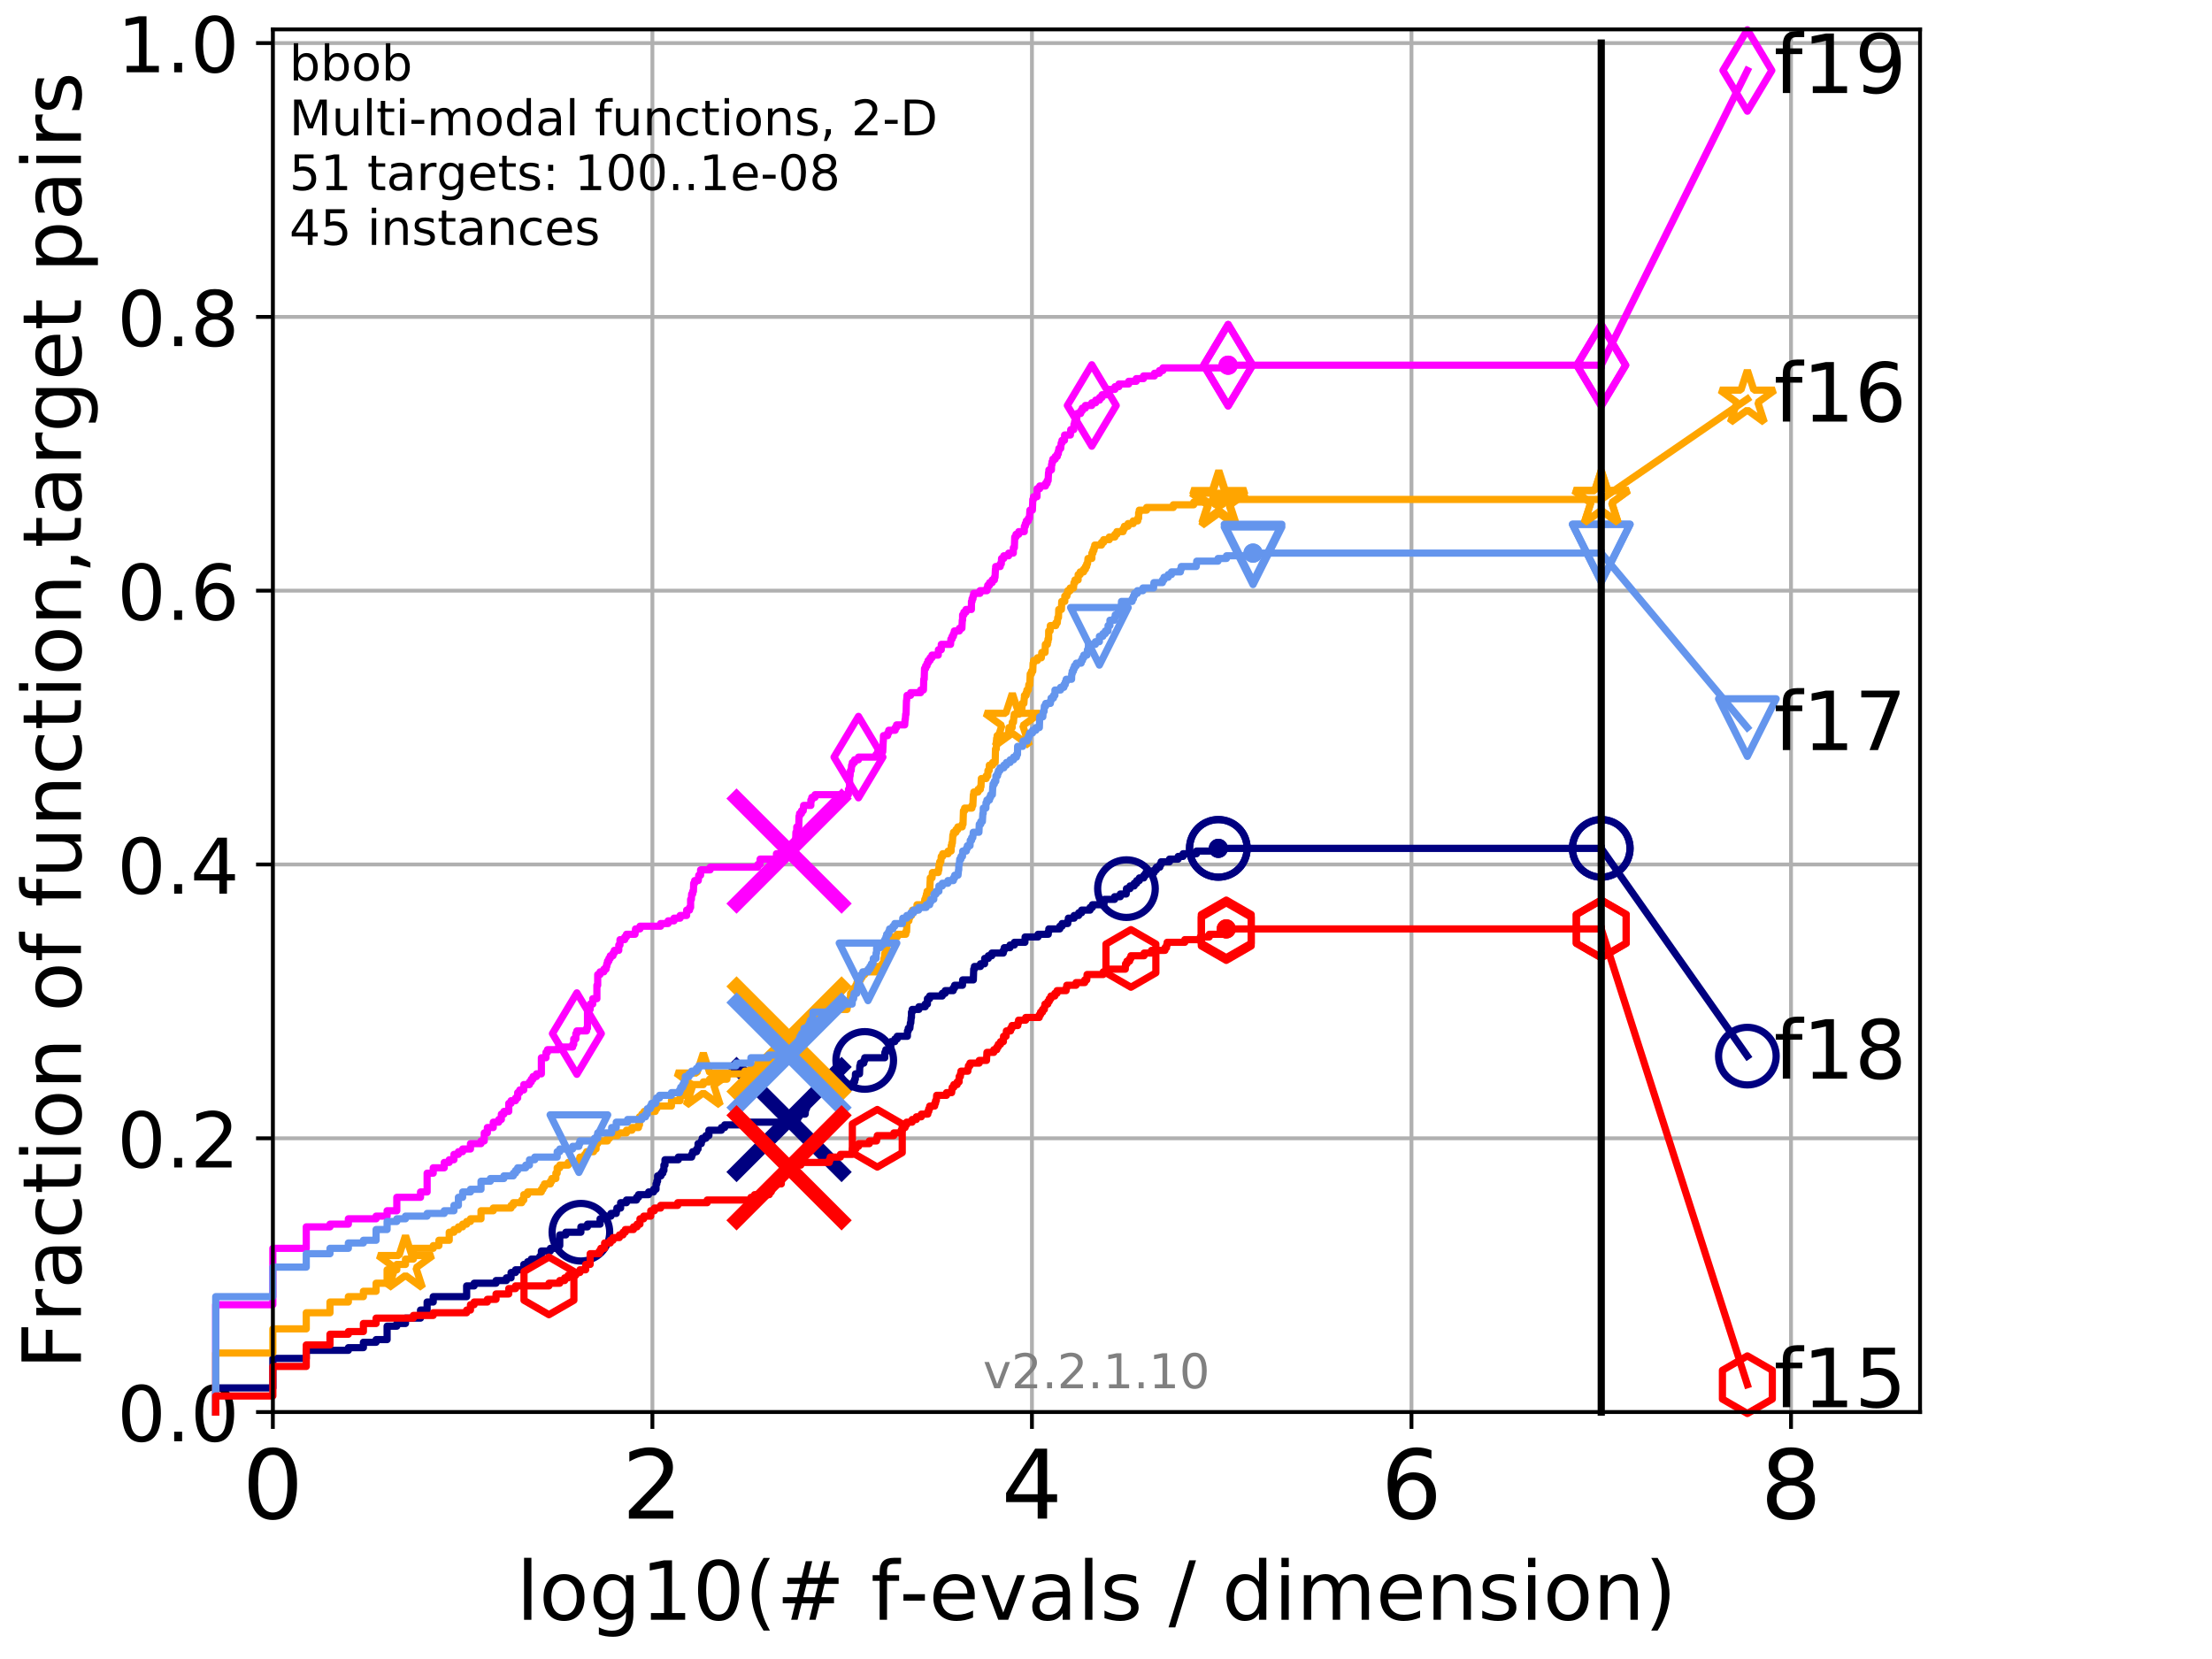 <?xml version="1.0" encoding="utf-8" standalone="no"?>
<!DOCTYPE svg PUBLIC "-//W3C//DTD SVG 1.1//EN"
  "http://www.w3.org/Graphics/SVG/1.1/DTD/svg11.dtd">
<!-- Created with matplotlib (http://matplotlib.org/) -->
<svg height="345.6pt" version="1.1" viewBox="0 0 460.8 345.6" width="460.8pt" xmlns="http://www.w3.org/2000/svg" xmlns:xlink="http://www.w3.org/1999/xlink">
 <defs>
  <style type="text/css">
*{stroke-linecap:butt;stroke-linejoin:round;}
  </style>
 </defs>
 <g id="figure_1">
  <g id="patch_1">
   <path d="M 0 345.6 
L 460.8 345.6 
L 460.8 0 
L 0 0 
z
" style="fill:#ffffff;"/>
  </g>
  <g id="axes_1">
   <g id="patch_2">
    <path d="M 56.84 294.16 
L 399.984 294.16 
L 399.984 6.125 
L 56.84 6.125 
z
" style="fill:#ffffff;"/>
   </g>
   <g id="matplotlib.axis_1">
    <g id="xtick_1">
     <g id="line2d_1">
      <path clip-path="url(#p94643f7c74)" d="M 56.84 294.16 
L 56.84 6.125 
" style="fill:none;stroke:#b0b0b0;stroke-linecap:square;stroke-width:0.8;"/>
     </g>
     <g id="line2d_2">
      <defs>
       <path d="M 0 0 
L 0 3.5 
" id="mffc2b5e9dc" style="stroke:#000000;stroke-width:0.8;"/>
      </defs>
      <g>
       <use style="stroke:#000000;stroke-width:0.8;" x="56.84" xlink:href="#mffc2b5e9dc" y="294.16"/>
      </g>
     </g>
     <g id="text_1">
      <!-- 0 -->
      <defs>
       <path d="M 31.781 66.406 
Q 24.172 66.406 20.328 58.906 
Q 16.5 51.422 16.5 36.375 
Q 16.5 21.391 20.328 13.891 
Q 24.172 6.391 31.781 6.391 
Q 39.453 6.391 43.281 13.891 
Q 47.125 21.391 47.125 36.375 
Q 47.125 51.422 43.281 58.906 
Q 39.453 66.406 31.781 66.406 
z
M 31.781 74.219 
Q 44.047 74.219 50.516 64.516 
Q 56.984 54.828 56.984 36.375 
Q 56.984 17.969 50.516 8.266 
Q 44.047 -1.422 31.781 -1.422 
Q 19.531 -1.422 13.062 8.266 
Q 6.594 17.969 6.594 36.375 
Q 6.594 54.828 13.062 64.516 
Q 19.531 74.219 31.781 74.219 
z
" id="DejaVuSans-30"/>
      </defs>
      <g transform="translate(50.477 316.357)scale(0.2 -0.2)">
       <use xlink:href="#DejaVuSans-30"/>
      </g>
     </g>
    </g>
    <g id="xtick_2">
     <g id="line2d_3">
      <path clip-path="url(#p94643f7c74)" d="M 135.905 294.16 
L 135.905 6.125 
" style="fill:none;stroke:#b0b0b0;stroke-linecap:square;stroke-width:0.8;"/>
     </g>
     <g id="line2d_4">
      <g>
       <use style="stroke:#000000;stroke-width:0.8;" x="135.905" xlink:href="#mffc2b5e9dc" y="294.16"/>
      </g>
     </g>
     <g id="text_2">
      <!-- 2 -->
      <defs>
       <path d="M 19.188 8.297 
L 53.609 8.297 
L 53.609 0 
L 7.328 0 
L 7.328 8.297 
Q 12.938 14.109 22.625 23.891 
Q 32.328 33.688 34.812 36.531 
Q 39.547 41.844 41.422 45.531 
Q 43.312 49.219 43.312 52.781 
Q 43.312 58.594 39.234 62.25 
Q 35.156 65.922 28.609 65.922 
Q 23.969 65.922 18.812 64.312 
Q 13.672 62.703 7.812 59.422 
L 7.812 69.391 
Q 13.766 71.781 18.938 73 
Q 24.125 74.219 28.422 74.219 
Q 39.75 74.219 46.484 68.547 
Q 53.219 62.891 53.219 53.422 
Q 53.219 48.922 51.531 44.891 
Q 49.859 40.875 45.406 35.406 
Q 44.188 33.984 37.641 27.219 
Q 31.109 20.453 19.188 8.297 
z
" id="DejaVuSans-32"/>
      </defs>
      <g transform="translate(129.543 316.357)scale(0.2 -0.2)">
       <use xlink:href="#DejaVuSans-32"/>
      </g>
     </g>
    </g>
    <g id="xtick_3">
     <g id="line2d_5">
      <path clip-path="url(#p94643f7c74)" d="M 214.971 294.16 
L 214.971 6.125 
" style="fill:none;stroke:#b0b0b0;stroke-linecap:square;stroke-width:0.8;"/>
     </g>
     <g id="line2d_6">
      <g>
       <use style="stroke:#000000;stroke-width:0.8;" x="214.971" xlink:href="#mffc2b5e9dc" y="294.16"/>
      </g>
     </g>
     <g id="text_3">
      <!-- 4 -->
      <defs>
       <path d="M 37.797 64.312 
L 12.891 25.391 
L 37.797 25.391 
z
M 35.203 72.906 
L 47.609 72.906 
L 47.609 25.391 
L 58.016 25.391 
L 58.016 17.188 
L 47.609 17.188 
L 47.609 0 
L 37.797 0 
L 37.797 17.188 
L 4.891 17.188 
L 4.891 26.703 
z
" id="DejaVuSans-34"/>
      </defs>
      <g transform="translate(208.608 316.357)scale(0.2 -0.2)">
       <use xlink:href="#DejaVuSans-34"/>
      </g>
     </g>
    </g>
    <g id="xtick_4">
     <g id="line2d_7">
      <path clip-path="url(#p94643f7c74)" d="M 294.036 294.16 
L 294.036 6.125 
" style="fill:none;stroke:#b0b0b0;stroke-linecap:square;stroke-width:0.8;"/>
     </g>
     <g id="line2d_8">
      <g>
       <use style="stroke:#000000;stroke-width:0.8;" x="294.036" xlink:href="#mffc2b5e9dc" y="294.16"/>
      </g>
     </g>
     <g id="text_4">
      <!-- 6 -->
      <defs>
       <path d="M 33.016 40.375 
Q 26.375 40.375 22.484 35.828 
Q 18.609 31.297 18.609 23.391 
Q 18.609 15.531 22.484 10.953 
Q 26.375 6.391 33.016 6.391 
Q 39.656 6.391 43.531 10.953 
Q 47.406 15.531 47.406 23.391 
Q 47.406 31.297 43.531 35.828 
Q 39.656 40.375 33.016 40.375 
z
M 52.594 71.297 
L 52.594 62.312 
Q 48.875 64.062 45.094 64.984 
Q 41.312 65.922 37.594 65.922 
Q 27.828 65.922 22.672 59.328 
Q 17.531 52.734 16.797 39.406 
Q 19.672 43.656 24.016 45.922 
Q 28.375 48.188 33.594 48.188 
Q 44.578 48.188 50.953 41.516 
Q 57.328 34.859 57.328 23.391 
Q 57.328 12.156 50.688 5.359 
Q 44.047 -1.422 33.016 -1.422 
Q 20.359 -1.422 13.672 8.266 
Q 6.984 17.969 6.984 36.375 
Q 6.984 53.656 15.188 63.938 
Q 23.391 74.219 37.203 74.219 
Q 40.922 74.219 44.703 73.484 
Q 48.484 72.75 52.594 71.297 
z
" id="DejaVuSans-36"/>
      </defs>
      <g transform="translate(287.674 316.357)scale(0.2 -0.2)">
       <use xlink:href="#DejaVuSans-36"/>
      </g>
     </g>
    </g>
    <g id="xtick_5">
     <g id="line2d_9">
      <path clip-path="url(#p94643f7c74)" d="M 373.102 294.16 
L 373.102 6.125 
" style="fill:none;stroke:#b0b0b0;stroke-linecap:square;stroke-width:0.8;"/>
     </g>
     <g id="line2d_10">
      <g>
       <use style="stroke:#000000;stroke-width:0.8;" x="373.102" xlink:href="#mffc2b5e9dc" y="294.16"/>
      </g>
     </g>
     <g id="text_5">
      <!-- 8 -->
      <defs>
       <path d="M 31.781 34.625 
Q 24.75 34.625 20.719 30.859 
Q 16.703 27.094 16.703 20.516 
Q 16.703 13.922 20.719 10.156 
Q 24.75 6.391 31.781 6.391 
Q 38.812 6.391 42.859 10.172 
Q 46.922 13.969 46.922 20.516 
Q 46.922 27.094 42.891 30.859 
Q 38.875 34.625 31.781 34.625 
z
M 21.922 38.812 
Q 15.578 40.375 12.031 44.719 
Q 8.5 49.078 8.5 55.328 
Q 8.5 64.062 14.719 69.141 
Q 20.953 74.219 31.781 74.219 
Q 42.672 74.219 48.875 69.141 
Q 55.078 64.062 55.078 55.328 
Q 55.078 49.078 51.531 44.719 
Q 48 40.375 41.703 38.812 
Q 48.828 37.156 52.797 32.312 
Q 56.781 27.484 56.781 20.516 
Q 56.781 9.906 50.312 4.234 
Q 43.844 -1.422 31.781 -1.422 
Q 19.734 -1.422 13.25 4.234 
Q 6.781 9.906 6.781 20.516 
Q 6.781 27.484 10.781 32.312 
Q 14.797 37.156 21.922 38.812 
z
M 18.312 54.391 
Q 18.312 48.734 21.844 45.562 
Q 25.391 42.391 31.781 42.391 
Q 38.141 42.391 41.719 45.562 
Q 45.312 48.734 45.312 54.391 
Q 45.312 60.062 41.719 63.234 
Q 38.141 66.406 31.781 66.406 
Q 25.391 66.406 21.844 63.234 
Q 18.312 60.062 18.312 54.391 
z
" id="DejaVuSans-38"/>
      </defs>
      <g transform="translate(366.739 316.357)scale(0.2 -0.2)">
       <use xlink:href="#DejaVuSans-38"/>
      </g>
     </g>
    </g>
    <g id="text_6">
     <!-- log10(# f-evals / dimension) -->
     <defs>
      <path d="M 9.422 75.984 
L 18.406 75.984 
L 18.406 0 
L 9.422 0 
z
" id="DejaVuSans-6c"/>
      <path d="M 30.609 48.391 
Q 23.391 48.391 19.188 42.75 
Q 14.984 37.109 14.984 27.297 
Q 14.984 17.484 19.156 11.844 
Q 23.344 6.203 30.609 6.203 
Q 37.797 6.203 41.984 11.859 
Q 46.188 17.531 46.188 27.297 
Q 46.188 37.016 41.984 42.703 
Q 37.797 48.391 30.609 48.391 
z
M 30.609 56 
Q 42.328 56 49.016 48.375 
Q 55.719 40.766 55.719 27.297 
Q 55.719 13.875 49.016 6.219 
Q 42.328 -1.422 30.609 -1.422 
Q 18.844 -1.422 12.172 6.219 
Q 5.516 13.875 5.516 27.297 
Q 5.516 40.766 12.172 48.375 
Q 18.844 56 30.609 56 
z
" id="DejaVuSans-6f"/>
      <path d="M 45.406 27.984 
Q 45.406 37.75 41.375 43.109 
Q 37.359 48.484 30.078 48.484 
Q 22.859 48.484 18.828 43.109 
Q 14.797 37.75 14.797 27.984 
Q 14.797 18.266 18.828 12.891 
Q 22.859 7.516 30.078 7.516 
Q 37.359 7.516 41.375 12.891 
Q 45.406 18.266 45.406 27.984 
z
M 54.391 6.781 
Q 54.391 -7.172 48.188 -13.984 
Q 42 -20.797 29.203 -20.797 
Q 24.469 -20.797 20.266 -20.094 
Q 16.062 -19.391 12.109 -17.922 
L 12.109 -9.188 
Q 16.062 -11.328 19.922 -12.344 
Q 23.781 -13.375 27.781 -13.375 
Q 36.625 -13.375 41.016 -8.766 
Q 45.406 -4.156 45.406 5.172 
L 45.406 9.625 
Q 42.625 4.781 38.281 2.391 
Q 33.938 0 27.875 0 
Q 17.828 0 11.672 7.656 
Q 5.516 15.328 5.516 27.984 
Q 5.516 40.672 11.672 48.328 
Q 17.828 56 27.875 56 
Q 33.938 56 38.281 53.609 
Q 42.625 51.219 45.406 46.391 
L 45.406 54.688 
L 54.391 54.688 
z
" id="DejaVuSans-67"/>
      <path d="M 12.406 8.297 
L 28.516 8.297 
L 28.516 63.922 
L 10.984 60.406 
L 10.984 69.391 
L 28.422 72.906 
L 38.281 72.906 
L 38.281 8.297 
L 54.391 8.297 
L 54.391 0 
L 12.406 0 
z
" id="DejaVuSans-31"/>
      <path d="M 31 75.875 
Q 24.469 64.656 21.281 53.656 
Q 18.109 42.672 18.109 31.391 
Q 18.109 20.125 21.312 9.062 
Q 24.516 -2 31 -13.188 
L 23.188 -13.188 
Q 15.875 -1.703 12.234 9.375 
Q 8.594 20.453 8.594 31.391 
Q 8.594 42.281 12.203 53.312 
Q 15.828 64.359 23.188 75.875 
z
" id="DejaVuSans-28"/>
      <path d="M 51.125 44 
L 36.922 44 
L 32.812 27.688 
L 47.125 27.688 
z
M 43.797 71.781 
L 38.719 51.516 
L 52.984 51.516 
L 58.109 71.781 
L 65.922 71.781 
L 60.891 51.516 
L 76.125 51.516 
L 76.125 44 
L 58.984 44 
L 54.984 27.688 
L 70.516 27.688 
L 70.516 20.219 
L 53.078 20.219 
L 48 0 
L 40.188 0 
L 45.219 20.219 
L 30.906 20.219 
L 25.875 0 
L 18.016 0 
L 23.094 20.219 
L 7.719 20.219 
L 7.719 27.688 
L 24.906 27.688 
L 29 44 
L 13.281 44 
L 13.281 51.516 
L 30.906 51.516 
L 35.891 71.781 
z
" id="DejaVuSans-23"/>
      <path id="DejaVuSans-20"/>
      <path d="M 37.109 75.984 
L 37.109 68.5 
L 28.516 68.5 
Q 23.688 68.5 21.797 66.547 
Q 19.922 64.594 19.922 59.516 
L 19.922 54.688 
L 34.719 54.688 
L 34.719 47.703 
L 19.922 47.703 
L 19.922 0 
L 10.891 0 
L 10.891 47.703 
L 2.297 47.703 
L 2.297 54.688 
L 10.891 54.688 
L 10.891 58.5 
Q 10.891 67.625 15.141 71.797 
Q 19.391 75.984 28.609 75.984 
z
" id="DejaVuSans-66"/>
      <path d="M 4.891 31.391 
L 31.203 31.391 
L 31.203 23.391 
L 4.891 23.391 
z
" id="DejaVuSans-2d"/>
      <path d="M 56.203 29.594 
L 56.203 25.203 
L 14.891 25.203 
Q 15.484 15.922 20.484 11.062 
Q 25.484 6.203 34.422 6.203 
Q 39.594 6.203 44.453 7.469 
Q 49.312 8.734 54.109 11.281 
L 54.109 2.781 
Q 49.266 0.734 44.188 -0.344 
Q 39.109 -1.422 33.891 -1.422 
Q 20.797 -1.422 13.156 6.188 
Q 5.516 13.812 5.516 26.812 
Q 5.516 40.234 12.766 48.109 
Q 20.016 56 32.328 56 
Q 43.359 56 49.781 48.891 
Q 56.203 41.797 56.203 29.594 
z
M 47.219 32.234 
Q 47.125 39.594 43.094 43.984 
Q 39.062 48.391 32.422 48.391 
Q 24.906 48.391 20.391 44.141 
Q 15.875 39.891 15.188 32.172 
z
" id="DejaVuSans-65"/>
      <path d="M 2.984 54.688 
L 12.5 54.688 
L 29.594 8.797 
L 46.688 54.688 
L 56.203 54.688 
L 35.688 0 
L 23.484 0 
z
" id="DejaVuSans-76"/>
      <path d="M 34.281 27.484 
Q 23.391 27.484 19.188 25 
Q 14.984 22.516 14.984 16.5 
Q 14.984 11.719 18.141 8.906 
Q 21.297 6.109 26.703 6.109 
Q 34.188 6.109 38.703 11.406 
Q 43.219 16.703 43.219 25.484 
L 43.219 27.484 
z
M 52.203 31.203 
L 52.203 0 
L 43.219 0 
L 43.219 8.297 
Q 40.141 3.328 35.547 0.953 
Q 30.953 -1.422 24.312 -1.422 
Q 15.922 -1.422 10.953 3.297 
Q 6 8.016 6 15.922 
Q 6 25.141 12.172 29.828 
Q 18.359 34.516 30.609 34.516 
L 43.219 34.516 
L 43.219 35.406 
Q 43.219 41.609 39.141 45 
Q 35.062 48.391 27.688 48.391 
Q 23 48.391 18.547 47.266 
Q 14.109 46.141 10.016 43.891 
L 10.016 52.203 
Q 14.938 54.109 19.578 55.047 
Q 24.219 56 28.609 56 
Q 40.484 56 46.344 49.844 
Q 52.203 43.703 52.203 31.203 
z
" id="DejaVuSans-61"/>
      <path d="M 44.281 53.078 
L 44.281 44.578 
Q 40.484 46.531 36.375 47.5 
Q 32.281 48.484 27.875 48.484 
Q 21.188 48.484 17.844 46.438 
Q 14.5 44.391 14.5 40.281 
Q 14.5 37.156 16.891 35.375 
Q 19.281 33.594 26.516 31.984 
L 29.594 31.297 
Q 39.156 29.25 43.188 25.516 
Q 47.219 21.781 47.219 15.094 
Q 47.219 7.469 41.188 3.016 
Q 35.156 -1.422 24.609 -1.422 
Q 20.219 -1.422 15.453 -0.562 
Q 10.688 0.297 5.422 2 
L 5.422 11.281 
Q 10.406 8.688 15.234 7.391 
Q 20.062 6.109 24.812 6.109 
Q 31.156 6.109 34.562 8.281 
Q 37.984 10.453 37.984 14.406 
Q 37.984 18.062 35.516 20.016 
Q 33.062 21.969 24.703 23.781 
L 21.578 24.516 
Q 13.234 26.266 9.516 29.906 
Q 5.812 33.547 5.812 39.891 
Q 5.812 47.609 11.281 51.797 
Q 16.75 56 26.812 56 
Q 31.781 56 36.172 55.266 
Q 40.578 54.547 44.281 53.078 
z
" id="DejaVuSans-73"/>
      <path d="M 25.391 72.906 
L 33.688 72.906 
L 8.297 -9.281 
L 0 -9.281 
z
" id="DejaVuSans-2f"/>
      <path d="M 45.406 46.391 
L 45.406 75.984 
L 54.391 75.984 
L 54.391 0 
L 45.406 0 
L 45.406 8.203 
Q 42.578 3.328 38.25 0.953 
Q 33.938 -1.422 27.875 -1.422 
Q 17.969 -1.422 11.734 6.484 
Q 5.516 14.406 5.516 27.297 
Q 5.516 40.188 11.734 48.094 
Q 17.969 56 27.875 56 
Q 33.938 56 38.25 53.625 
Q 42.578 51.266 45.406 46.391 
z
M 14.797 27.297 
Q 14.797 17.391 18.875 11.75 
Q 22.953 6.109 30.078 6.109 
Q 37.203 6.109 41.297 11.75 
Q 45.406 17.391 45.406 27.297 
Q 45.406 37.203 41.297 42.844 
Q 37.203 48.484 30.078 48.484 
Q 22.953 48.484 18.875 42.844 
Q 14.797 37.203 14.797 27.297 
z
" id="DejaVuSans-64"/>
      <path d="M 9.422 54.688 
L 18.406 54.688 
L 18.406 0 
L 9.422 0 
z
M 9.422 75.984 
L 18.406 75.984 
L 18.406 64.594 
L 9.422 64.594 
z
" id="DejaVuSans-69"/>
      <path d="M 52 44.188 
Q 55.375 50.25 60.062 53.125 
Q 64.75 56 71.094 56 
Q 79.641 56 84.281 50.016 
Q 88.922 44.047 88.922 33.016 
L 88.922 0 
L 79.891 0 
L 79.891 32.719 
Q 79.891 40.578 77.094 44.375 
Q 74.312 48.188 68.609 48.188 
Q 61.625 48.188 57.562 43.547 
Q 53.516 38.922 53.516 30.906 
L 53.516 0 
L 44.484 0 
L 44.484 32.719 
Q 44.484 40.625 41.703 44.406 
Q 38.922 48.188 33.109 48.188 
Q 26.219 48.188 22.156 43.531 
Q 18.109 38.875 18.109 30.906 
L 18.109 0 
L 9.078 0 
L 9.078 54.688 
L 18.109 54.688 
L 18.109 46.188 
Q 21.188 51.219 25.484 53.609 
Q 29.781 56 35.688 56 
Q 41.656 56 45.828 52.969 
Q 50 49.953 52 44.188 
z
" id="DejaVuSans-6d"/>
      <path d="M 54.891 33.016 
L 54.891 0 
L 45.906 0 
L 45.906 32.719 
Q 45.906 40.484 42.875 44.328 
Q 39.844 48.188 33.797 48.188 
Q 26.516 48.188 22.312 43.547 
Q 18.109 38.922 18.109 30.906 
L 18.109 0 
L 9.078 0 
L 9.078 54.688 
L 18.109 54.688 
L 18.109 46.188 
Q 21.344 51.125 25.703 53.562 
Q 30.078 56 35.797 56 
Q 45.219 56 50.047 50.172 
Q 54.891 44.344 54.891 33.016 
z
" id="DejaVuSans-6e"/>
      <path d="M 8.016 75.875 
L 15.828 75.875 
Q 23.141 64.359 26.781 53.312 
Q 30.422 42.281 30.422 31.391 
Q 30.422 20.453 26.781 9.375 
Q 23.141 -1.703 15.828 -13.188 
L 8.016 -13.188 
Q 14.5 -2 17.703 9.062 
Q 20.906 20.125 20.906 31.391 
Q 20.906 42.672 17.703 53.656 
Q 14.5 64.656 8.016 75.875 
z
" id="DejaVuSans-29"/>
     </defs>
     <g transform="translate(107.571 337.434)scale(0.17 -0.17)">
      <use xlink:href="#DejaVuSans-6c"/>
      <use x="27.783" xlink:href="#DejaVuSans-6f"/>
      <use x="88.965" xlink:href="#DejaVuSans-67"/>
      <use x="152.441" xlink:href="#DejaVuSans-31"/>
      <use x="216.064" xlink:href="#DejaVuSans-30"/>
      <use x="279.688" xlink:href="#DejaVuSans-28"/>
      <use x="318.701" xlink:href="#DejaVuSans-23"/>
      <use x="402.49" xlink:href="#DejaVuSans-20"/>
      <use x="434.277" xlink:href="#DejaVuSans-66"/>
      <use x="469.404" xlink:href="#DejaVuSans-2d"/>
      <use x="505.488" xlink:href="#DejaVuSans-65"/>
      <use x="567.012" xlink:href="#DejaVuSans-76"/>
      <use x="626.191" xlink:href="#DejaVuSans-61"/>
      <use x="687.471" xlink:href="#DejaVuSans-6c"/>
      <use x="715.254" xlink:href="#DejaVuSans-73"/>
      <use x="767.354" xlink:href="#DejaVuSans-20"/>
      <use x="799.141" xlink:href="#DejaVuSans-2f"/>
      <use x="832.832" xlink:href="#DejaVuSans-20"/>
      <use x="864.619" xlink:href="#DejaVuSans-64"/>
      <use x="928.096" xlink:href="#DejaVuSans-69"/>
      <use x="955.879" xlink:href="#DejaVuSans-6d"/>
      <use x="1053.291" xlink:href="#DejaVuSans-65"/>
      <use x="1114.814" xlink:href="#DejaVuSans-6e"/>
      <use x="1178.193" xlink:href="#DejaVuSans-73"/>
      <use x="1230.293" xlink:href="#DejaVuSans-69"/>
      <use x="1258.076" xlink:href="#DejaVuSans-6f"/>
      <use x="1319.258" xlink:href="#DejaVuSans-6e"/>
      <use x="1382.637" xlink:href="#DejaVuSans-29"/>
     </g>
    </g>
   </g>
   <g id="matplotlib.axis_2">
    <g id="ytick_1">
     <g id="line2d_11">
      <path clip-path="url(#p94643f7c74)" d="M 56.84 294.16 
L 399.984 294.16 
" style="fill:none;stroke:#b0b0b0;stroke-linecap:square;stroke-width:0.8;"/>
     </g>
     <g id="line2d_12">
      <defs>
       <path d="M 0 0 
L -3.5 0 
" id="m80391d81da" style="stroke:#000000;stroke-width:0.8;"/>
      </defs>
      <g>
       <use style="stroke:#000000;stroke-width:0.8;" x="56.84" xlink:href="#m80391d81da" y="294.16"/>
      </g>
     </g>
     <g id="text_7">
      <!-- 0.0 -->
      <defs>
       <path d="M 10.688 12.406 
L 21 12.406 
L 21 0 
L 10.688 0 
z
" id="DejaVuSans-2e"/>
      </defs>
      <g transform="translate(24.395 300.239)scale(0.16 -0.16)">
       <use xlink:href="#DejaVuSans-30"/>
       <use x="63.623" xlink:href="#DejaVuSans-2e"/>
       <use x="95.41" xlink:href="#DejaVuSans-30"/>
      </g>
     </g>
    </g>
    <g id="ytick_2">
     <g id="line2d_13">
      <path clip-path="url(#p94643f7c74)" d="M 56.84 237.123 
L 399.984 237.123 
" style="fill:none;stroke:#b0b0b0;stroke-linecap:square;stroke-width:0.8;"/>
     </g>
     <g id="line2d_14">
      <g>
       <use style="stroke:#000000;stroke-width:0.8;" x="56.84" xlink:href="#m80391d81da" y="237.123"/>
      </g>
     </g>
     <g id="text_8">
      <!-- 0.2 -->
      <g transform="translate(24.395 243.202)scale(0.16 -0.16)">
       <use xlink:href="#DejaVuSans-30"/>
       <use x="63.623" xlink:href="#DejaVuSans-2e"/>
       <use x="95.41" xlink:href="#DejaVuSans-32"/>
      </g>
     </g>
    </g>
    <g id="ytick_3">
     <g id="line2d_15">
      <path clip-path="url(#p94643f7c74)" d="M 56.84 180.087 
L 399.984 180.087 
" style="fill:none;stroke:#b0b0b0;stroke-linecap:square;stroke-width:0.8;"/>
     </g>
     <g id="line2d_16">
      <g>
       <use style="stroke:#000000;stroke-width:0.8;" x="56.84" xlink:href="#m80391d81da" y="180.087"/>
      </g>
     </g>
     <g id="text_9">
      <!-- 0.4 -->
      <g transform="translate(24.395 186.166)scale(0.16 -0.16)">
       <use xlink:href="#DejaVuSans-30"/>
       <use x="63.623" xlink:href="#DejaVuSans-2e"/>
       <use x="95.41" xlink:href="#DejaVuSans-34"/>
      </g>
     </g>
    </g>
    <g id="ytick_4">
     <g id="line2d_17">
      <path clip-path="url(#p94643f7c74)" d="M 56.84 123.05 
L 399.984 123.05 
" style="fill:none;stroke:#b0b0b0;stroke-linecap:square;stroke-width:0.8;"/>
     </g>
     <g id="line2d_18">
      <g>
       <use style="stroke:#000000;stroke-width:0.8;" x="56.84" xlink:href="#m80391d81da" y="123.05"/>
      </g>
     </g>
     <g id="text_10">
      <!-- 0.6 -->
      <g transform="translate(24.395 129.129)scale(0.16 -0.16)">
       <use xlink:href="#DejaVuSans-30"/>
       <use x="63.623" xlink:href="#DejaVuSans-2e"/>
       <use x="95.41" xlink:href="#DejaVuSans-36"/>
      </g>
     </g>
    </g>
    <g id="ytick_5">
     <g id="line2d_19">
      <path clip-path="url(#p94643f7c74)" d="M 56.84 66.014 
L 399.984 66.014 
" style="fill:none;stroke:#b0b0b0;stroke-linecap:square;stroke-width:0.8;"/>
     </g>
     <g id="line2d_20">
      <g>
       <use style="stroke:#000000;stroke-width:0.8;" x="56.84" xlink:href="#m80391d81da" y="66.014"/>
      </g>
     </g>
     <g id="text_11">
      <!-- 0.8 -->
      <g transform="translate(24.395 72.092)scale(0.16 -0.16)">
       <use xlink:href="#DejaVuSans-30"/>
       <use x="63.623" xlink:href="#DejaVuSans-2e"/>
       <use x="95.41" xlink:href="#DejaVuSans-38"/>
      </g>
     </g>
    </g>
    <g id="ytick_6">
     <g id="line2d_21">
      <path clip-path="url(#p94643f7c74)" d="M 56.84 8.977 
L 399.984 8.977 
" style="fill:none;stroke:#b0b0b0;stroke-linecap:square;stroke-width:0.8;"/>
     </g>
     <g id="line2d_22">
      <g>
       <use style="stroke:#000000;stroke-width:0.8;" x="56.84" xlink:href="#m80391d81da" y="8.977"/>
      </g>
     </g>
     <g id="text_12">
      <!-- 1.0 -->
      <g transform="translate(24.395 15.056)scale(0.16 -0.16)">
       <use xlink:href="#DejaVuSans-31"/>
       <use x="63.623" xlink:href="#DejaVuSans-2e"/>
       <use x="95.41" xlink:href="#DejaVuSans-30"/>
      </g>
     </g>
    </g>
    <g id="text_13">
     <!-- Fraction of function,target pairs -->
     <defs>
      <path d="M 9.812 72.906 
L 51.703 72.906 
L 51.703 64.594 
L 19.672 64.594 
L 19.672 43.109 
L 48.578 43.109 
L 48.578 34.812 
L 19.672 34.812 
L 19.672 0 
L 9.812 0 
z
" id="DejaVuSans-46"/>
      <path d="M 41.109 46.297 
Q 39.594 47.172 37.812 47.578 
Q 36.031 48 33.891 48 
Q 26.266 48 22.188 43.047 
Q 18.109 38.094 18.109 28.812 
L 18.109 0 
L 9.078 0 
L 9.078 54.688 
L 18.109 54.688 
L 18.109 46.188 
Q 20.953 51.172 25.484 53.578 
Q 30.031 56 36.531 56 
Q 37.453 56 38.578 55.875 
Q 39.703 55.766 41.062 55.516 
z
" id="DejaVuSans-72"/>
      <path d="M 48.781 52.594 
L 48.781 44.188 
Q 44.969 46.297 41.141 47.344 
Q 37.312 48.391 33.406 48.391 
Q 24.656 48.391 19.812 42.844 
Q 14.984 37.312 14.984 27.297 
Q 14.984 17.281 19.812 11.734 
Q 24.656 6.203 33.406 6.203 
Q 37.312 6.203 41.141 7.25 
Q 44.969 8.297 48.781 10.406 
L 48.781 2.094 
Q 45.016 0.344 40.984 -0.531 
Q 36.969 -1.422 32.422 -1.422 
Q 20.062 -1.422 12.781 6.344 
Q 5.516 14.109 5.516 27.297 
Q 5.516 40.672 12.859 48.328 
Q 20.219 56 33.016 56 
Q 37.156 56 41.109 55.141 
Q 45.062 54.297 48.781 52.594 
z
" id="DejaVuSans-63"/>
      <path d="M 18.312 70.219 
L 18.312 54.688 
L 36.812 54.688 
L 36.812 47.703 
L 18.312 47.703 
L 18.312 18.016 
Q 18.312 11.328 20.141 9.422 
Q 21.969 7.516 27.594 7.516 
L 36.812 7.516 
L 36.812 0 
L 27.594 0 
Q 17.188 0 13.234 3.875 
Q 9.281 7.766 9.281 18.016 
L 9.281 47.703 
L 2.688 47.703 
L 2.688 54.688 
L 9.281 54.688 
L 9.281 70.219 
z
" id="DejaVuSans-74"/>
      <path d="M 8.5 21.578 
L 8.5 54.688 
L 17.484 54.688 
L 17.484 21.922 
Q 17.484 14.156 20.5 10.266 
Q 23.531 6.391 29.594 6.391 
Q 36.859 6.391 41.078 11.031 
Q 45.312 15.672 45.312 23.688 
L 45.312 54.688 
L 54.297 54.688 
L 54.297 0 
L 45.312 0 
L 45.312 8.406 
Q 42.047 3.422 37.719 1 
Q 33.406 -1.422 27.688 -1.422 
Q 18.266 -1.422 13.375 4.438 
Q 8.5 10.297 8.5 21.578 
z
M 31.109 56 
z
" id="DejaVuSans-75"/>
      <path d="M 11.719 12.406 
L 22.016 12.406 
L 22.016 4 
L 14.016 -11.625 
L 7.719 -11.625 
L 11.719 4 
z
" id="DejaVuSans-2c"/>
      <path d="M 18.109 8.203 
L 18.109 -20.797 
L 9.078 -20.797 
L 9.078 54.688 
L 18.109 54.688 
L 18.109 46.391 
Q 20.953 51.266 25.266 53.625 
Q 29.594 56 35.594 56 
Q 45.562 56 51.781 48.094 
Q 58.016 40.188 58.016 27.297 
Q 58.016 14.406 51.781 6.484 
Q 45.562 -1.422 35.594 -1.422 
Q 29.594 -1.422 25.266 0.953 
Q 20.953 3.328 18.109 8.203 
z
M 48.688 27.297 
Q 48.688 37.203 44.609 42.844 
Q 40.531 48.484 33.406 48.484 
Q 26.266 48.484 22.188 42.844 
Q 18.109 37.203 18.109 27.297 
Q 18.109 17.391 22.188 11.75 
Q 26.266 6.109 33.406 6.109 
Q 40.531 6.109 44.609 11.75 
Q 48.688 17.391 48.688 27.297 
z
" id="DejaVuSans-70"/>
     </defs>
     <g transform="translate(16.86 285.282)rotate(-90)scale(0.17 -0.17)">
      <use xlink:href="#DejaVuSans-46"/>
      <use x="57.41" xlink:href="#DejaVuSans-72"/>
      <use x="98.523" xlink:href="#DejaVuSans-61"/>
      <use x="159.803" xlink:href="#DejaVuSans-63"/>
      <use x="214.783" xlink:href="#DejaVuSans-74"/>
      <use x="253.992" xlink:href="#DejaVuSans-69"/>
      <use x="281.775" xlink:href="#DejaVuSans-6f"/>
      <use x="342.957" xlink:href="#DejaVuSans-6e"/>
      <use x="406.336" xlink:href="#DejaVuSans-20"/>
      <use x="438.123" xlink:href="#DejaVuSans-6f"/>
      <use x="499.305" xlink:href="#DejaVuSans-66"/>
      <use x="534.51" xlink:href="#DejaVuSans-20"/>
      <use x="566.297" xlink:href="#DejaVuSans-66"/>
      <use x="601.502" xlink:href="#DejaVuSans-75"/>
      <use x="664.881" xlink:href="#DejaVuSans-6e"/>
      <use x="728.26" xlink:href="#DejaVuSans-63"/>
      <use x="783.24" xlink:href="#DejaVuSans-74"/>
      <use x="822.449" xlink:href="#DejaVuSans-69"/>
      <use x="850.232" xlink:href="#DejaVuSans-6f"/>
      <use x="911.414" xlink:href="#DejaVuSans-6e"/>
      <use x="974.793" xlink:href="#DejaVuSans-2c"/>
      <use x="1006.58" xlink:href="#DejaVuSans-74"/>
      <use x="1045.789" xlink:href="#DejaVuSans-61"/>
      <use x="1107.068" xlink:href="#DejaVuSans-72"/>
      <use x="1148.166" xlink:href="#DejaVuSans-67"/>
      <use x="1211.643" xlink:href="#DejaVuSans-65"/>
      <use x="1273.166" xlink:href="#DejaVuSans-74"/>
      <use x="1312.375" xlink:href="#DejaVuSans-20"/>
      <use x="1344.162" xlink:href="#DejaVuSans-70"/>
      <use x="1407.639" xlink:href="#DejaVuSans-61"/>
      <use x="1468.918" xlink:href="#DejaVuSans-69"/>
      <use x="1496.701" xlink:href="#DejaVuSans-72"/>
      <use x="1537.814" xlink:href="#DejaVuSans-73"/>
     </g>
    </g>
   </g>
   <g id="line2d_23">
    <defs>
     <path d="M 0 1.5 
C 0.398 1.5 0.779 1.342 1.061 1.061 
C 1.342 0.779 1.5 0.398 1.5 0 
C 1.5 -0.398 1.342 -0.779 1.061 -1.061 
C 0.779 -1.342 0.398 -1.5 0 -1.5 
C -0.398 -1.5 -0.779 -1.342 -1.061 -1.061 
C -1.342 -0.779 -1.5 -0.398 -1.5 0 
C -1.5 0.398 -1.342 0.779 -1.061 1.061 
C -0.779 1.342 -0.398 1.5 0 1.5 
z
" id="m15a2140bbc" style="stroke:#000080;"/>
    </defs>
    <g>
     <use style="fill:#000080;stroke:#000080;" x="253.802" xlink:href="#m15a2140bbc" y="176.732"/>
     <use style="fill:#000080;stroke:#000080;" x="253.802" xlink:href="#m15a2140bbc" y="176.732"/>
    </g>
   </g>
   <g id="line2d_24">
    <path d="M 44.939 294.16 
L 44.939 289.127 
L 56.84 289.127 
L 56.84 282.976 
L 63.801 282.976 
L 63.801 281.299 
L 72.572 281.299 
L 72.572 280.74 
L 75.702 280.74 
L 75.702 279.621 
L 78.348 279.621 
L 78.348 279.062 
L 80.641 279.062 
L 80.641 276.266 
L 82.663 276.266 
L 82.663 275.707 
L 84.472 275.707 
L 84.472 274.589 
L 87.602 274.589 
L 87.602 272.911 
L 88.977 272.911 
L 88.977 271.234 
L 90.249 271.234 
L 90.249 270.115 
L 97.21 270.115 
L 97.21 267.878 
L 98.772 267.878 
L 98.772 267.319 
L 103.334 267.319 
L 103.334 266.76 
L 105.483 266.76 
L 105.483 266.201 
L 106.464 266.201 
L 106.464 265.083 
L 107.393 265.083 
L 107.393 264.523 
L 109.111 264.523 
L 109.111 263.405 
L 109.91 263.405 
L 109.91 262.846 
L 110.673 262.846 
L 110.673 262.287 
L 112.444 262.287 
L 112.444 261.727 
L 112.778 261.727 
L 112.778 260.609 
L 114.653 260.609 
L 114.653 260.05 
L 116.343 260.05 
L 116.343 259.491 
L 116.609 259.491 
L 116.609 257.254 
L 117.881 257.254 
L 117.881 256.695 
L 121.011 256.695 
L 121.011 255.576 
L 122.386 255.576 
L 122.386 255.017 
L 125.005 255.017 
L 125.005 253.899 
L 125.641 253.899 
L 125.641 253.34 
L 127.278 253.34 
L 127.278 252.781 
L 128.377 252.781 
L 128.377 252.221 
L 128.509 252.221 
L 128.509 251.662 
L 129.284 251.662 
L 129.284 250.544 
L 130.502 250.544 
L 130.502 249.985 
L 132.603 249.985 
L 132.603 249.425 
L 133.014 249.425 
L 133.014 248.866 
L 135.115 248.866 
L 135.115 248.307 
L 136.161 248.307 
L 136.161 247.748 
L 136.661 247.748 
L 136.661 246.63 
L 136.825 246.63 
L 136.825 246.07 
L 136.987 246.07 
L 136.987 244.952 
L 137.697 244.952 
L 137.697 244.393 
L 138.08 244.393 
L 138.08 243.834 
L 138.305 243.834 
L 138.305 242.715 
L 138.527 242.715 
L 138.527 241.597 
L 141.31 241.597 
L 141.31 241.038 
L 144.082 241.038 
L 144.082 240.479 
L 144.294 240.479 
L 144.294 239.919 
L 145.116 239.919 
L 145.116 239.36 
L 145.415 239.36 
L 145.415 238.242 
L 146.092 238.242 
L 146.092 237.683 
L 146.281 237.683 
L 146.281 237.123 
L 147.06 237.123 
L 147.06 236.564 
L 147.677 236.564 
L 147.677 235.446 
L 150.28 235.446 
L 150.28 234.887 
L 150.972 234.887 
L 150.972 234.327 
L 155.902 234.327 
L 155.902 233.768 
L 163.173 233.768 
L 163.173 233.209 
L 166.16 233.209 
L 166.16 232.65 
L 166.466 232.65 
L 166.466 232.091 
L 167.736 232.091 
L 167.816 230.972 
L 168.002 230.972 
L 168.082 229.854 
L 168.147 229.854 
L 168.147 229.295 
L 168.614 229.295 
L 168.614 228.736 
L 168.968 228.736 
L 168.993 227.617 
L 170.373 227.617 
L 170.373 227.058 
L 173.243 227.058 
L 173.243 226.499 
L 177.191 226.499 
L 177.191 225.94 
L 177.77 225.94 
L 177.77 225.381 
L 178.038 225.381 
L 178.038 224.821 
L 178.185 224.821 
L 178.207 223.703 
L 179.055 223.703 
L 179.111 222.025 
L 179.249 222.025 
L 179.249 221.466 
L 179.949 221.466 
L 179.949 220.907 
L 180.14 220.907 
L 180.14 220.348 
L 184.309 220.348 
L 184.335 219.23 
L 184.533 219.23 
L 184.533 218.67 
L 185.28 218.67 
L 185.28 218.111 
L 185.563 218.111 
L 185.582 216.993 
L 186.417 216.993 
L 186.417 216.434 
L 186.908 216.434 
L 186.908 215.874 
L 189.026 215.874 
L 189.045 214.756 
L 189.215 214.756 
L 189.215 214.197 
L 189.543 214.197 
L 189.652 213.079 
L 189.735 213.079 
L 189.809 211.96 
L 189.876 211.96 
L 189.876 210.842 
L 190.031 210.842 
L 190.031 210.283 
L 191.422 210.283 
L 191.422 209.723 
L 192.734 209.723 
L 192.734 209.164 
L 193.198 209.164 
L 193.198 208.046 
L 193.659 208.046 
L 193.659 207.487 
L 196.289 207.487 
L 196.289 206.928 
L 196.9 206.928 
L 196.9 206.368 
L 198.565 206.368 
L 198.565 205.809 
L 198.864 205.809 
L 198.864 205.25 
L 200.505 205.25 
L 200.535 204.132 
L 202.764 204.132 
L 202.84 201.895 
L 202.988 201.895 
L 202.988 201.336 
L 204.243 201.336 
L 204.243 200.777 
L 205.109 200.777 
L 205.125 199.658 
L 205.887 199.658 
L 205.887 199.099 
L 206.612 199.099 
L 206.612 198.54 
L 209.002 198.54 
L 209.002 197.981 
L 209.202 197.981 
L 209.202 197.421 
L 210.396 197.421 
L 210.396 196.862 
L 211.318 196.862 
L 211.318 196.303 
L 213.513 196.303 
L 213.546 195.185 
L 216.242 195.185 
L 216.242 194.626 
L 218.372 194.626 
L 218.372 194.066 
L 218.488 194.066 
L 218.488 193.507 
L 220.773 193.507 
L 220.773 192.948 
L 221.247 192.948 
L 221.247 192.389 
L 222.433 192.389 
L 222.433 191.83 
L 222.557 191.83 
L 222.557 191.27 
L 223.761 191.27 
L 223.761 190.711 
L 224.709 190.711 
L 224.709 190.152 
L 225.319 190.152 
L 225.319 189.593 
L 227.083 189.593 
L 227.083 189.034 
L 227.566 189.034 
L 227.566 188.475 
L 229.968 188.475 
L 230.054 187.356 
L 232.192 187.356 
L 232.192 186.797 
L 233.377 186.797 
L 233.377 186.238 
L 234.612 186.238 
L 234.663 185.119 
L 235.401 185.119 
L 235.401 184.56 
L 236.28 184.56 
L 236.28 184.001 
L 236.793 184.001 
L 236.793 183.442 
L 237.352 183.442 
L 237.352 182.883 
L 238.287 182.883 
L 238.287 182.324 
L 238.7 182.324 
L 238.7 181.764 
L 240.437 181.764 
L 240.437 181.205 
L 240.899 181.205 
L 240.899 180.646 
L 241.619 180.646 
L 241.619 180.087 
L 241.884 180.087 
L 241.884 179.528 
L 243.626 179.528 
L 243.626 178.968 
L 245.432 178.968 
L 245.432 178.409 
L 246.447 178.409 
L 246.447 177.85 
L 249.253 177.85 
L 249.253 177.291 
L 253.802 177.291 
L 253.802 176.732 
L 333.569 176.732 
L 333.569 176.732 
" style="fill:none;stroke:#000080;stroke-linecap:square;stroke-width:1.5;"/>
   </g>
   <g id="line2d_25">
    <defs>
     <path d="M 0 6 
C 1.591 6 3.117 5.368 4.243 4.243 
C 5.368 3.117 6 1.591 6 0 
C 6 -1.591 5.368 -3.117 4.243 -4.243 
C 3.117 -5.368 1.591 -6 0 -6 
C -1.591 -6 -3.117 -5.368 -4.243 -4.243 
C -5.368 -3.117 -6 -1.591 -6 0 
C -6 1.591 -5.368 3.117 -4.243 4.243 
C -3.117 5.368 -1.591 6 0 6 
z
" id="m88322c7cc2" style="stroke:#000080;stroke-width:1.5;"/>
    </defs>
    <g>
     <use style="fill-opacity:0;stroke:#000080;stroke-width:1.5;" x="121.011" xlink:href="#m88322c7cc2" y="256.695"/>
     <use style="fill-opacity:0;stroke:#000080;stroke-width:1.5;" x="180.14" xlink:href="#m88322c7cc2" y="220.907"/>
     <use style="fill-opacity:0;stroke:#000080;stroke-width:1.5;" x="234.663" xlink:href="#m88322c7cc2" y="185.119"/>
     <use style="fill-opacity:0;stroke:#000080;stroke-width:1.5;" x="253.802" xlink:href="#m88322c7cc2" y="176.732"/>
     <use style="fill-opacity:0;stroke:#000080;stroke-width:1.5;" x="253.802" xlink:href="#m88322c7cc2" y="176.732"/>
     <use style="fill-opacity:0;stroke:#000080;stroke-width:1.5;" x="333.569" xlink:href="#m88322c7cc2" y="176.732"/>
    </g>
   </g>
   <g id="line2d_26">
    <path style="fill:none;stroke:#000080;stroke-linecap:square;stroke-width:1.5;"/>
    <g/>
   </g>
   <g id="line2d_27">
    <path clip-path="url(#p94643f7c74)" d="M 164.375 233.209 
" style="fill:none;stroke:#000080;stroke-linecap:square;stroke-width:1.5;"/>
    <defs>
     <path d="M -12 12 
L 12 -12 
M -12 -12 
L 12 12 
" id="m6526d58bba" style="stroke:#000080;stroke-width:3;"/>
    </defs>
    <g clip-path="url(#p94643f7c74)">
     <use style="fill:#000080;stroke:#000080;stroke-width:3;" x="164.375" xlink:href="#m6526d58bba" y="233.209"/>
    </g>
   </g>
   <g id="line2d_28">
    <defs>
     <path d="M 0 1.5 
C 0.398 1.5 0.779 1.342 1.061 1.061 
C 1.342 0.779 1.5 0.398 1.5 0 
C 1.5 -0.398 1.342 -0.779 1.061 -1.061 
C 0.779 -1.342 0.398 -1.5 0 -1.5 
C -0.398 -1.5 -0.779 -1.342 -1.061 -1.061 
C -1.342 -0.779 -1.5 -0.398 -1.5 0 
C -1.5 0.398 -1.342 0.779 -1.061 1.061 
C -0.779 1.342 -0.398 1.5 0 1.5 
z
" id="m202020962e" style="stroke:#ff00ff;"/>
    </defs>
    <g>
     <use style="fill:#ff00ff;stroke:#ff00ff;" x="255.846" xlink:href="#m202020962e" y="76.079"/>
     <use style="fill:#ff00ff;stroke:#ff00ff;" x="255.846" xlink:href="#m202020962e" y="76.079"/>
    </g>
   </g>
   <g id="line2d_29">
    <path d="M 44.939 294.16 
L 44.939 271.793 
L 56.84 271.793 
L 56.84 260.05 
L 63.801 260.05 
L 63.801 255.576 
L 68.741 255.576 
L 68.741 255.017 
L 72.572 255.017 
L 72.572 253.899 
L 78.348 253.899 
L 78.348 253.34 
L 80.641 253.34 
L 80.641 252.221 
L 82.663 252.221 
L 82.663 249.425 
L 87.602 249.425 
L 87.602 248.307 
L 88.977 248.307 
L 88.977 244.393 
L 90.249 244.393 
L 90.249 243.274 
L 92.542 243.274 
L 92.542 242.156 
L 93.582 242.156 
L 93.582 241.597 
L 94.564 241.597 
L 94.564 240.479 
L 95.492 240.479 
L 95.492 239.919 
L 96.373 239.919 
L 96.373 239.36 
L 98.009 239.36 
L 98.009 238.242 
L 100.204 238.242 
L 100.204 237.683 
L 100.877 237.683 
L 100.877 236.005 
L 101.525 236.005 
L 101.525 234.887 
L 102.752 234.887 
L 102.752 233.768 
L 103.897 233.768 
L 103.897 233.209 
L 104.442 233.209 
L 104.442 232.091 
L 104.97 232.091 
L 104.97 231.532 
L 105.981 231.532 
L 105.981 229.854 
L 106.464 229.854 
L 106.464 229.295 
L 107.393 229.295 
L 107.393 228.736 
L 107.839 228.736 
L 107.839 227.617 
L 108.273 227.617 
L 108.273 227.058 
L 109.111 227.058 
L 109.111 225.94 
L 110.295 225.94 
L 110.295 225.381 
L 110.673 225.381 
L 110.673 224.821 
L 111.042 224.821 
L 111.042 224.262 
L 111.758 224.262 
L 111.758 223.703 
L 112.778 223.703 
L 112.778 220.348 
L 113.741 220.348 
L 113.741 219.23 
L 114.05 219.23 
L 114.05 218.67 
L 116.343 218.67 
L 116.343 218.111 
L 119.293 218.111 
L 119.293 217.552 
L 119.518 217.552 
L 119.518 216.434 
L 119.958 216.434 
L 119.958 215.315 
L 120.174 215.315 
L 120.174 214.756 
L 122.196 214.756 
L 122.196 214.197 
L 122.386 214.197 
L 122.386 210.842 
L 122.573 210.842 
L 122.573 210.283 
L 122.943 210.283 
L 122.943 209.164 
L 123.482 209.164 
L 123.482 208.046 
L 124.345 208.046 
L 124.345 205.25 
L 124.512 205.25 
L 124.512 203.013 
L 125.005 203.013 
L 125.005 202.454 
L 125.797 202.454 
L 125.797 201.895 
L 126.255 201.895 
L 126.255 201.336 
L 126.404 201.336 
L 126.404 200.777 
L 126.553 200.777 
L 126.553 200.217 
L 126.847 200.217 
L 126.847 199.658 
L 127.135 199.658 
L 127.135 199.099 
L 127.698 199.099 
L 127.698 198.54 
L 127.973 198.54 
L 127.973 197.981 
L 128.901 197.981 
L 128.901 196.862 
L 129.157 196.862 
L 129.157 195.744 
L 130.146 195.744 
L 130.146 195.185 
L 130.502 195.185 
L 130.502 194.626 
L 132.288 194.626 
L 132.393 193.507 
L 133.316 193.507 
L 133.316 192.948 
L 137.62 192.948 
L 137.62 192.389 
L 139.178 192.389 
L 139.178 191.83 
L 140.41 191.83 
L 140.41 191.27 
L 141.682 191.27 
L 141.682 190.711 
L 143.038 190.711 
L 143.038 189.593 
L 143.65 189.593 
L 143.65 189.034 
L 143.867 189.034 
L 143.867 187.356 
L 144.028 187.356 
L 144.082 186.238 
L 144.294 186.238 
L 144.294 185.679 
L 144.451 185.679 
L 144.503 184.001 
L 144.71 184.001 
L 144.71 183.442 
L 145.464 183.442 
L 145.562 182.324 
L 145.949 182.324 
L 145.949 181.205 
L 147.934 181.205 
L 147.934 180.646 
L 157.874 180.646 
L 157.874 180.087 
L 158.345 180.087 
L 158.345 178.968 
L 161.748 178.968 
L 161.748 177.85 
L 164.194 177.85 
L 164.194 177.291 
L 164.907 177.291 
L 164.907 176.732 
L 165.049 176.732 
L 165.049 176.173 
L 165.56 176.173 
L 165.56 175.613 
L 165.727 175.613 
L 165.802 173.377 
L 165.967 173.377 
L 165.982 172.258 
L 166.394 172.258 
L 166.452 170.022 
L 166.567 170.022 
L 166.567 169.462 
L 166.966 169.462 
L 166.966 168.903 
L 167.327 168.903 
L 167.41 167.785 
L 168.917 167.785 
L 168.917 166.666 
L 169.117 166.666 
L 169.117 166.107 
L 169.786 166.107 
L 169.786 165.548 
L 176.728 165.548 
L 176.752 164.43 
L 176.965 164.43 
L 177.004 161.634 
L 177.09 161.634 
L 177.16 160.515 
L 177.315 160.515 
L 177.407 159.397 
L 177.559 159.397 
L 177.559 158.838 
L 178.009 158.838 
L 178.009 158.279 
L 178.838 158.279 
L 178.838 157.72 
L 182.502 157.72 
L 182.502 157.16 
L 182.84 157.16 
L 182.84 156.601 
L 183.89 156.601 
L 183.994 154.364 
L 184.015 154.364 
L 184.041 153.246 
L 184.913 153.246 
L 184.913 152.687 
L 185.144 152.687 
L 185.144 152.128 
L 186.485 152.128 
L 186.485 151.569 
L 186.767 151.569 
L 186.767 151.009 
L 188.468 151.009 
L 188.544 149.891 
L 188.592 149.891 
L 188.672 148.773 
L 188.747 148.773 
L 188.83 145.977 
L 188.862 145.977 
L 188.956 144.858 
L 189.701 144.858 
L 189.701 144.299 
L 191.78 144.299 
L 191.78 143.74 
L 192.367 143.74 
L 192.431 141.503 
L 192.529 141.503 
L 192.593 139.267 
L 192.828 139.267 
L 192.828 138.707 
L 193.116 138.707 
L 193.116 138.148 
L 193.35 138.148 
L 193.35 137.589 
L 193.756 137.589 
L 193.756 137.03 
L 194.145 137.03 
L 194.145 136.471 
L 195.454 136.471 
L 195.491 135.352 
L 196.087 135.352 
L 196.087 134.234 
L 198.019 134.234 
L 198.088 133.116 
L 198.343 133.116 
L 198.343 132.556 
L 198.612 132.556 
L 198.612 131.997 
L 198.802 131.997 
L 198.802 131.438 
L 199.853 131.438 
L 199.853 130.879 
L 200.383 130.879 
L 200.463 129.201 
L 200.525 129.201 
L 200.527 128.083 
L 200.793 128.083 
L 200.793 127.524 
L 201.229 127.524 
L 201.229 126.965 
L 202.357 126.965 
L 202.371 125.287 
L 202.5 125.287 
L 202.5 124.728 
L 202.69 124.728 
L 202.69 124.169 
L 202.828 124.169 
L 202.828 123.609 
L 204.153 123.609 
L 204.153 123.05 
L 205.596 123.05 
L 205.596 122.491 
L 205.756 122.491 
L 205.756 121.932 
L 206.143 121.932 
L 206.143 121.373 
L 206.689 121.373 
L 206.689 120.814 
L 207.155 120.814 
L 207.155 120.254 
L 207.286 120.254 
L 207.366 118.577 
L 207.42 118.577 
L 207.42 118.018 
L 208.363 118.018 
L 208.363 117.458 
L 208.591 117.458 
L 208.641 116.34 
L 209.106 116.34 
L 209.106 115.781 
L 210.121 115.781 
L 210.121 115.222 
L 211.089 115.222 
L 211.102 114.103 
L 211.311 114.103 
L 211.388 111.867 
L 211.653 111.867 
L 211.653 111.307 
L 212.224 111.307 
L 212.224 110.748 
L 213.378 110.748 
L 213.394 109.63 
L 213.596 109.63 
L 213.596 109.071 
L 213.8 109.071 
L 213.8 108.511 
L 214.237 108.511 
L 214.237 107.952 
L 214.457 107.952 
L 214.546 106.275 
L 215.067 106.275 
L 215.152 104.038 
L 215.301 104.038 
L 215.301 103.479 
L 216.029 103.479 
L 216.045 101.801 
L 216.592 101.801 
L 216.592 101.242 
L 217.797 101.242 
L 217.797 100.683 
L 218.138 100.683 
L 218.138 100.124 
L 218.346 100.124 
L 218.428 98.446 
L 218.506 98.446 
L 218.506 97.887 
L 219.035 97.887 
L 219.055 96.769 
L 219.149 96.769 
L 219.149 96.209 
L 219.318 96.209 
L 219.318 95.65 
L 219.824 95.65 
L 219.824 95.091 
L 220.258 95.091 
L 220.258 94.532 
L 220.47 94.532 
L 220.47 93.973 
L 220.589 93.973 
L 220.589 93.414 
L 220.962 93.414 
L 221.059 92.295 
L 221.227 92.295 
L 221.227 91.736 
L 221.749 91.736 
L 221.773 90.618 
L 222.987 90.618 
L 223.05 89.499 
L 223.689 89.499 
L 223.731 88.381 
L 223.868 88.381 
L 223.868 87.822 
L 224.263 87.822 
L 224.363 86.144 
L 225.121 86.144 
L 225.121 85.585 
L 225.451 85.585 
L 225.451 85.026 
L 226.1 85.026 
L 226.1 84.467 
L 227.438 84.467 
L 227.438 83.907 
L 228.253 83.907 
L 228.253 83.348 
L 229.073 83.348 
L 229.073 82.789 
L 229.571 82.789 
L 229.571 82.23 
L 230.593 82.23 
L 230.628 81.112 
L 232.268 81.112 
L 232.268 80.552 
L 233.088 80.552 
L 233.088 79.993 
L 235.123 79.993 
L 235.123 79.434 
L 236.697 79.434 
L 236.697 78.875 
L 238.214 78.875 
L 238.214 78.316 
L 240.496 78.316 
L 240.496 77.756 
L 241.523 77.756 
L 241.523 77.197 
L 242.253 77.197 
L 242.253 76.638 
L 255.846 76.638 
L 255.846 76.079 
L 333.569 76.079 
L 333.569 76.079 
" style="fill:none;stroke:#ff00ff;stroke-linecap:square;stroke-width:1.5;"/>
   </g>
   <g id="line2d_30">
    <defs>
     <path d="M -0 8.485 
L 5.091 0 
L 0 -8.485 
L -5.091 -0 
z
" id="mbc43895e12" style="stroke:#ff00ff;stroke-linejoin:miter;stroke-width:1.5;"/>
    </defs>
    <g>
     <use style="fill-opacity:0;stroke:#ff00ff;stroke-linejoin:miter;stroke-width:1.5;" x="120.174" xlink:href="#mbc43895e12" y="215.315"/>
     <use style="fill-opacity:0;stroke:#ff00ff;stroke-linejoin:miter;stroke-width:1.5;" x="178.838" xlink:href="#mbc43895e12" y="157.72"/>
     <use style="fill-opacity:0;stroke:#ff00ff;stroke-linejoin:miter;stroke-width:1.5;" x="227.438" xlink:href="#mbc43895e12" y="84.467"/>
     <use style="fill-opacity:0;stroke:#ff00ff;stroke-linejoin:miter;stroke-width:1.5;" x="255.846" xlink:href="#mbc43895e12" y="76.079"/>
     <use style="fill-opacity:0;stroke:#ff00ff;stroke-linejoin:miter;stroke-width:1.5;" x="255.846" xlink:href="#mbc43895e12" y="76.079"/>
     <use style="fill-opacity:0;stroke:#ff00ff;stroke-linejoin:miter;stroke-width:1.5;" x="333.569" xlink:href="#mbc43895e12" y="76.079"/>
    </g>
   </g>
   <g id="line2d_31">
    <path style="fill:none;stroke:#ff00ff;stroke-linecap:square;stroke-width:1.5;"/>
    <g/>
   </g>
   <g id="line2d_32">
    <path clip-path="url(#p94643f7c74)" d="M 164.375 177.291 
" style="fill:none;stroke:#ff00ff;stroke-linecap:square;stroke-width:1.5;"/>
    <defs>
     <path d="M -12 12 
L 12 -12 
M -12 -12 
L 12 12 
" id="m313a8978d8" style="stroke:#ff00ff;stroke-width:3;"/>
    </defs>
    <g clip-path="url(#p94643f7c74)">
     <use style="fill:#ff00ff;stroke:#ff00ff;stroke-width:3;" x="164.375" xlink:href="#m313a8978d8" y="177.291"/>
    </g>
   </g>
   <g id="line2d_33">
    <defs>
     <path d="M 0 1.5 
C 0.398 1.5 0.779 1.342 1.061 1.061 
C 1.342 0.779 1.5 0.398 1.5 0 
C 1.5 -0.398 1.342 -0.779 1.061 -1.061 
C 0.779 -1.342 0.398 -1.5 0 -1.5 
C -0.398 -1.5 -0.779 -1.342 -1.061 -1.061 
C -1.342 -0.779 -1.5 -0.398 -1.5 0 
C -1.5 0.398 -1.342 0.779 -1.061 1.061 
C -0.779 1.342 -0.398 1.5 0 1.5 
z
" id="m3867125f7f" style="stroke:#ffa500;"/>
    </defs>
    <g>
     <use style="fill:#ffa500;stroke:#ffa500;" x="253.901" xlink:href="#m3867125f7f" y="104.038"/>
     <use style="fill:#ffa500;stroke:#ffa500;" x="253.901" xlink:href="#m3867125f7f" y="104.038"/>
    </g>
   </g>
   <g id="line2d_34">
    <path d="M 44.939 294.16 
L 44.939 281.858 
L 56.84 281.858 
L 56.84 276.825 
L 63.801 276.825 
L 63.801 273.47 
L 68.741 273.47 
L 68.741 271.234 
L 72.572 271.234 
L 72.572 270.115 
L 75.702 270.115 
L 75.702 268.997 
L 78.348 268.997 
L 78.348 267.319 
L 80.641 267.319 
L 80.641 264.523 
L 82.663 264.523 
L 82.663 263.405 
L 84.472 263.405 
L 84.472 262.287 
L 86.109 262.287 
L 86.109 260.05 
L 90.249 260.05 
L 90.249 259.491 
L 91.434 259.491 
L 91.434 258.372 
L 93.582 258.372 
L 93.582 256.695 
L 94.564 256.695 
L 94.564 256.136 
L 95.492 256.136 
L 95.492 255.576 
L 96.373 255.576 
L 96.373 255.017 
L 97.21 255.017 
L 97.21 254.458 
L 98.009 254.458 
L 98.009 253.899 
L 100.204 253.899 
L 100.204 252.221 
L 102.752 252.221 
L 102.752 251.662 
L 106.464 251.662 
L 106.464 251.103 
L 106.935 251.103 
L 106.935 250.544 
L 108.697 250.544 
L 108.697 249.985 
L 109.111 249.985 
L 109.111 248.866 
L 109.91 248.866 
L 109.91 248.307 
L 112.778 248.307 
L 112.778 247.748 
L 113.105 247.748 
L 113.105 247.189 
L 113.426 247.189 
L 113.426 246.63 
L 114.653 246.63 
L 114.653 246.07 
L 114.946 246.07 
L 114.946 245.511 
L 115.798 245.511 
L 115.798 244.393 
L 116.072 244.393 
L 116.072 243.274 
L 116.609 243.274 
L 116.609 242.715 
L 118.365 242.715 
L 118.365 242.156 
L 120.598 242.156 
L 120.598 241.597 
L 120.806 241.597 
L 120.806 241.038 
L 121.81 241.038 
L 121.81 240.479 
L 122.196 240.479 
L 122.196 239.919 
L 123.658 239.919 
L 123.658 239.36 
L 124.176 239.36 
L 124.176 238.242 
L 124.512 238.242 
L 124.512 237.683 
L 126.553 237.683 
L 126.553 237.123 
L 126.991 237.123 
L 126.991 236.564 
L 128.641 236.564 
L 128.641 236.005 
L 130.502 236.005 
L 130.502 235.446 
L 131.64 235.446 
L 131.64 234.887 
L 133.014 234.887 
L 133.014 234.327 
L 133.216 234.327 
L 133.216 232.65 
L 133.711 232.65 
L 133.711 232.091 
L 134.192 232.091 
L 134.192 231.532 
L 136.496 231.532 
L 136.496 230.972 
L 136.825 230.972 
L 136.825 230.413 
L 139.873 230.413 
L 139.873 229.295 
L 141.682 229.295 
L 141.682 228.176 
L 142.578 228.176 
L 142.578 227.617 
L 143.038 227.617 
L 143.038 227.058 
L 143.704 227.058 
L 143.813 225.94 
L 146.514 225.94 
L 146.514 225.381 
L 147.806 225.381 
L 147.806 224.821 
L 151.43 224.821 
L 151.499 223.703 
L 155.163 223.703 
L 155.163 223.144 
L 156.43 223.144 
L 156.43 222.585 
L 157.463 222.585 
L 157.463 222.025 
L 157.874 222.025 
L 157.874 221.466 
L 160.868 221.466 
L 160.868 219.789 
L 161.284 219.789 
L 161.284 219.23 
L 161.652 219.23 
L 161.671 218.111 
L 162.106 218.111 
L 162.199 216.993 
L 162.365 216.993 
L 162.365 216.434 
L 164.875 216.434 
L 164.875 215.874 
L 165.283 215.874 
L 165.283 215.315 
L 165.847 215.315 
L 165.847 214.756 
L 167.492 214.756 
L 167.492 214.197 
L 167.949 214.197 
L 167.963 213.079 
L 168.317 213.079 
L 168.33 211.96 
L 171.596 211.96 
L 171.596 211.401 
L 171.714 211.401 
L 171.714 210.842 
L 173.195 210.842 
L 173.195 210.283 
L 176.455 210.283 
L 176.455 209.723 
L 176.584 209.723 
L 176.584 209.164 
L 176.855 209.164 
L 176.855 208.605 
L 177.098 208.605 
L 177.199 206.928 
L 177.536 206.928 
L 177.536 206.368 
L 177.89 206.368 
L 177.89 205.809 
L 178.28 205.809 
L 178.28 205.25 
L 178.511 205.25 
L 178.511 204.691 
L 178.817 204.691 
L 178.817 204.132 
L 179.283 204.132 
L 179.283 203.572 
L 179.629 203.572 
L 179.629 203.013 
L 180.127 203.013 
L 180.127 202.454 
L 182.706 202.454 
L 182.706 201.336 
L 183.758 201.336 
L 183.758 200.777 
L 184.041 200.777 
L 184.145 199.658 
L 184.222 199.658 
L 184.325 198.54 
L 184.559 198.54 
L 184.559 197.981 
L 184.759 197.981 
L 184.759 196.862 
L 184.874 196.862 
L 184.874 196.303 
L 185.265 196.303 
L 185.29 195.185 
L 186.922 195.185 
L 186.922 194.626 
L 188.684 194.626 
L 188.684 194.066 
L 188.862 194.066 
L 188.948 191.83 
L 189.342 191.83 
L 189.342 191.27 
L 189.494 191.27 
L 189.494 190.711 
L 189.905 190.711 
L 189.905 190.152 
L 190.086 190.152 
L 190.086 189.593 
L 190.987 189.593 
L 191.028 188.475 
L 192.561 188.475 
L 192.649 187.356 
L 192.853 187.356 
L 192.853 186.797 
L 192.999 186.797 
L 192.999 186.238 
L 193.131 186.238 
L 193.131 185.679 
L 193.671 185.679 
L 193.771 183.442 
L 193.789 183.442 
L 193.789 182.883 
L 194.159 182.883 
L 194.234 181.764 
L 195.451 181.764 
L 195.451 181.205 
L 195.584 181.205 
L 195.627 180.087 
L 195.761 180.087 
L 195.761 179.528 
L 195.991 179.528 
L 196.081 178.409 
L 196.381 178.409 
L 196.381 177.85 
L 197.511 177.85 
L 197.511 177.291 
L 198.133 177.291 
L 198.156 176.173 
L 198.282 176.173 
L 198.282 175.613 
L 198.395 175.613 
L 198.498 173.936 
L 198.632 173.936 
L 198.632 173.377 
L 199.149 173.377 
L 199.149 172.817 
L 199.531 172.817 
L 199.531 172.258 
L 200.441 172.258 
L 200.441 171.699 
L 200.614 171.699 
L 200.703 168.903 
L 200.946 168.903 
L 200.946 168.344 
L 202.469 168.344 
L 202.469 167.785 
L 202.662 167.785 
L 202.767 165.548 
L 202.868 165.548 
L 202.868 164.989 
L 203.75 164.989 
L 203.75 164.43 
L 204.23 164.43 
L 204.23 163.871 
L 204.358 163.871 
L 204.425 162.193 
L 205.431 162.193 
L 205.431 161.634 
L 205.76 161.634 
L 205.811 160.515 
L 206.06 160.515 
L 206.089 159.397 
L 206.776 159.397 
L 206.776 158.838 
L 207.317 158.838 
L 207.377 156.042 
L 207.542 156.042 
L 207.621 153.805 
L 207.725 153.805 
L 207.725 153.246 
L 210.095 153.246 
L 210.182 151.569 
L 210.852 151.569 
L 210.884 150.45 
L 211.125 150.45 
L 211.201 149.332 
L 211.273 149.332 
L 211.273 148.773 
L 212.267 148.773 
L 212.333 147.654 
L 212.887 147.654 
L 212.926 146.536 
L 213.296 146.536 
L 213.372 145.418 
L 213.413 145.418 
L 213.413 144.858 
L 213.765 144.858 
L 213.765 144.299 
L 213.93 144.299 
L 213.93 143.74 
L 214.226 143.74 
L 214.316 142.622 
L 214.526 142.622 
L 214.614 140.385 
L 214.88 140.385 
L 214.88 139.826 
L 215.143 139.826 
L 215.211 138.148 
L 215.313 138.148 
L 215.313 137.589 
L 216.11 137.589 
L 216.11 137.03 
L 216.929 137.03 
L 217.025 135.911 
L 217.705 135.911 
L 217.763 134.234 
L 218.197 134.234 
L 218.197 133.675 
L 218.317 133.675 
L 218.317 133.116 
L 218.443 133.116 
L 218.459 131.438 
L 218.757 131.438 
L 218.8 130.32 
L 219.946 130.32 
L 219.946 129.76 
L 220.248 129.76 
L 220.353 128.642 
L 220.5 128.642 
L 220.558 126.965 
L 221.113 126.965 
L 221.178 125.287 
L 221.815 125.287 
L 221.815 124.169 
L 222.258 124.169 
L 222.258 123.609 
L 222.434 123.609 
L 222.434 123.05 
L 222.936 123.05 
L 222.936 122.491 
L 223.632 122.491 
L 223.726 121.373 
L 223.931 121.373 
L 223.931 120.814 
L 224.59 120.814 
L 224.599 119.695 
L 225.024 119.695 
L 225.024 119.136 
L 225.739 119.136 
L 225.739 118.577 
L 226.117 118.577 
L 226.117 118.018 
L 226.381 118.018 
L 226.381 117.458 
L 226.552 117.458 
L 226.648 116.34 
L 227.455 116.34 
L 227.462 115.222 
L 227.675 115.222 
L 227.675 114.663 
L 227.892 114.663 
L 227.892 114.103 
L 228.054 114.103 
L 228.054 113.544 
L 229.465 113.544 
L 229.465 112.985 
L 229.909 112.985 
L 229.909 112.426 
L 231.087 112.426 
L 231.087 111.867 
L 232.243 111.867 
L 232.243 111.307 
L 232.667 111.307 
L 232.667 110.748 
L 233.953 110.748 
L 233.953 110.189 
L 234.227 110.189 
L 234.227 109.63 
L 234.998 109.63 
L 234.998 109.071 
L 236.069 109.071 
L 236.069 108.511 
L 237.01 108.511 
L 237.01 107.952 
L 237.191 107.952 
L 237.196 106.834 
L 237.33 106.834 
L 237.33 106.275 
L 238.862 106.275 
L 238.862 105.716 
L 244.423 105.716 
L 244.423 105.156 
L 248.67 105.156 
L 248.67 104.597 
L 253.901 104.597 
L 253.901 104.038 
L 333.569 104.038 
L 333.569 104.038 
" style="fill:none;stroke:#ffa500;stroke-linecap:square;stroke-width:1.5;"/>
   </g>
   <g id="line2d_35">
    <defs>
     <path d="M 0 -6 
L -1.347 -1.854 
L -5.706 -1.854 
L -2.18 0.708 
L -3.527 4.854 
L -0 2.292 
L 3.527 4.854 
L 2.18 0.708 
L 5.706 -1.854 
L 1.347 -1.854 
z
" id="mb0e6289524" style="stroke:#ffa500;stroke-linejoin:bevel;stroke-width:1.5;"/>
    </defs>
    <g>
     <use style="fill-opacity:0;stroke:#ffa500;stroke-linejoin:bevel;stroke-width:1.5;" x="84.472" xlink:href="#mb0e6289524" y="263.405"/>
     <use style="fill-opacity:0;stroke:#ffa500;stroke-linejoin:bevel;stroke-width:1.5;" x="146.514" xlink:href="#mb0e6289524" y="225.381"/>
     <use style="fill-opacity:0;stroke:#ffa500;stroke-linejoin:bevel;stroke-width:1.5;" x="210.884" xlink:href="#mb0e6289524" y="150.45"/>
     <use style="fill-opacity:0;stroke:#ffa500;stroke-linejoin:bevel;stroke-width:1.5;" x="253.901" xlink:href="#mb0e6289524" y="104.597"/>
     <use style="fill-opacity:0;stroke:#ffa500;stroke-linejoin:bevel;stroke-width:1.5;" x="253.901" xlink:href="#mb0e6289524" y="104.038"/>
     <use style="fill-opacity:0;stroke:#ffa500;stroke-linejoin:bevel;stroke-width:1.5;" x="333.569" xlink:href="#mb0e6289524" y="104.038"/>
    </g>
   </g>
   <g id="line2d_36">
    <path style="fill:none;stroke:#ffa500;stroke-linecap:square;stroke-width:1.5;"/>
    <g/>
   </g>
   <g id="line2d_37">
    <path clip-path="url(#p94643f7c74)" d="M 164.375 216.434 
" style="fill:none;stroke:#ffa500;stroke-linecap:square;stroke-width:1.5;"/>
    <defs>
     <path d="M -12 12 
L 12 -12 
M -12 -12 
L 12 12 
" id="m623b1b07f3" style="stroke:#ffa500;stroke-width:3;"/>
    </defs>
    <g clip-path="url(#p94643f7c74)">
     <use style="fill:#ffa500;stroke:#ffa500;stroke-width:3;" x="164.375" xlink:href="#m623b1b07f3" y="216.434"/>
    </g>
   </g>
   <g id="line2d_38">
    <defs>
     <path d="M 0 1.5 
C 0.398 1.5 0.779 1.342 1.061 1.061 
C 1.342 0.779 1.5 0.398 1.5 0 
C 1.5 -0.398 1.342 -0.779 1.061 -1.061 
C 0.779 -1.342 0.398 -1.5 0 -1.5 
C -0.398 -1.5 -0.779 -1.342 -1.061 -1.061 
C -1.342 -0.779 -1.5 -0.398 -1.5 0 
C -1.5 0.398 -1.342 0.779 -1.061 1.061 
C -0.779 1.342 -0.398 1.5 0 1.5 
z
" id="m5d11fdfd63" style="stroke:#6495ed;"/>
    </defs>
    <g>
     <use style="fill:#6495ed;stroke:#6495ed;" x="261.031" xlink:href="#m5d11fdfd63" y="115.222"/>
     <use style="fill:#6495ed;stroke:#6495ed;" x="261.031" xlink:href="#m5d11fdfd63" y="115.222"/>
    </g>
   </g>
   <g id="line2d_39">
    <path d="M 44.939 294.16 
L 44.939 270.115 
L 56.84 270.115 
L 56.84 263.964 
L 63.801 263.964 
L 63.801 261.168 
L 68.741 261.168 
L 68.741 260.05 
L 72.572 260.05 
L 72.572 258.932 
L 75.702 258.932 
L 75.702 258.372 
L 78.348 258.372 
L 78.348 256.136 
L 80.641 256.136 
L 80.641 254.458 
L 82.663 254.458 
L 82.663 253.899 
L 84.472 253.899 
L 84.472 253.34 
L 88.977 253.34 
L 88.977 252.781 
L 92.542 252.781 
L 92.542 252.221 
L 94.564 252.221 
L 94.564 251.103 
L 95.492 251.103 
L 95.492 249.425 
L 96.373 249.425 
L 96.373 248.307 
L 98.009 248.307 
L 98.009 247.748 
L 100.204 247.748 
L 100.204 246.07 
L 102.15 246.07 
L 102.15 245.511 
L 104.97 245.511 
L 104.97 244.952 
L 106.935 244.952 
L 106.935 244.393 
L 107.393 244.393 
L 107.393 243.834 
L 107.839 243.834 
L 107.839 243.274 
L 109.515 243.274 
L 109.515 242.715 
L 110.295 242.715 
L 110.295 241.597 
L 111.404 241.597 
L 111.404 241.038 
L 116.072 241.038 
L 116.072 239.919 
L 116.609 239.919 
L 116.609 239.36 
L 119.293 239.36 
L 119.293 238.801 
L 120.598 238.801 
L 120.598 238.242 
L 120.806 238.242 
L 120.806 237.683 
L 123.832 237.683 
L 123.832 237.123 
L 124.512 237.123 
L 124.512 236.005 
L 127.419 236.005 
L 127.419 234.887 
L 128.377 234.887 
L 128.377 233.768 
L 130.736 233.768 
L 130.736 233.209 
L 133.711 233.209 
L 133.711 232.65 
L 134.474 232.65 
L 134.474 232.091 
L 134.843 232.091 
L 134.843 230.972 
L 135.471 230.972 
L 135.471 230.413 
L 135.733 230.413 
L 135.733 229.854 
L 136.579 229.854 
L 136.579 229.295 
L 136.743 229.295 
L 136.743 228.736 
L 137.385 228.736 
L 137.385 228.176 
L 139.873 228.176 
L 139.873 227.617 
L 141.559 227.617 
L 141.559 227.058 
L 141.804 227.058 
L 141.804 226.499 
L 142.225 226.499 
L 142.225 225.94 
L 142.461 225.94 
L 142.461 225.381 
L 142.752 225.381 
L 142.752 224.262 
L 143.54 224.262 
L 143.54 223.703 
L 144.082 223.703 
L 144.082 223.144 
L 145.066 223.144 
L 145.066 222.585 
L 145.562 222.585 
L 145.562 222.025 
L 153.336 222.025 
L 153.336 221.466 
L 156.43 221.466 
L 156.43 220.348 
L 160.109 220.348 
L 160.109 219.789 
L 164.97 219.789 
L 164.97 219.23 
L 165.468 219.23 
L 165.468 218.67 
L 165.621 218.67 
L 165.621 218.111 
L 166.263 218.111 
L 166.263 216.993 
L 166.481 216.993 
L 166.481 216.434 
L 166.682 216.434 
L 166.682 215.874 
L 166.994 215.874 
L 166.994 215.315 
L 167.424 215.315 
L 167.506 214.197 
L 168.33 214.197 
L 168.33 213.638 
L 168.626 213.638 
L 168.626 213.079 
L 168.829 213.079 
L 168.829 212.519 
L 169.327 212.519 
L 169.351 210.842 
L 173.648 210.842 
L 173.648 210.283 
L 174.229 210.283 
L 174.229 209.723 
L 175.161 209.723 
L 175.161 209.164 
L 177.521 209.164 
L 177.597 208.046 
L 177.823 208.046 
L 177.912 206.928 
L 178.482 206.928 
L 178.583 205.809 
L 178.675 205.809 
L 178.675 205.25 
L 178.81 205.25 
L 178.852 204.132 
L 179.118 204.132 
L 179.118 203.572 
L 179.413 203.572 
L 179.413 203.013 
L 179.723 203.013 
L 179.723 202.454 
L 180.824 202.454 
L 180.824 201.895 
L 181.221 201.895 
L 181.221 201.336 
L 181.531 201.336 
L 181.531 200.777 
L 181.859 200.777 
L 181.93 199.658 
L 182.502 199.658 
L 182.502 198.54 
L 182.616 198.54 
L 182.616 197.421 
L 183.389 197.421 
L 183.389 196.862 
L 183.921 196.862 
L 183.921 196.303 
L 184.299 196.303 
L 184.299 195.744 
L 184.548 195.744 
L 184.548 195.185 
L 184.709 195.185 
L 184.709 194.626 
L 185.105 194.626 
L 185.105 194.066 
L 185.309 194.066 
L 185.309 193.507 
L 186.009 193.507 
L 186.009 192.948 
L 186.399 192.948 
L 186.399 192.389 
L 187.996 192.389 
L 188.062 191.27 
L 188.905 191.27 
L 188.905 190.711 
L 189.742 190.711 
L 189.742 190.152 
L 190.332 190.152 
L 190.332 189.593 
L 191.361 189.593 
L 191.361 189.034 
L 192.94 189.034 
L 192.94 188.475 
L 193.674 188.475 
L 193.674 187.915 
L 193.901 187.915 
L 193.901 187.356 
L 194.519 187.356 
L 194.575 186.238 
L 195.006 186.238 
L 195.006 185.679 
L 195.59 185.679 
L 195.59 184.56 
L 196.299 184.56 
L 196.299 184.001 
L 197.464 184.001 
L 197.464 183.442 
L 198.608 183.442 
L 198.608 182.883 
L 198.877 182.883 
L 198.877 182.324 
L 199.573 182.324 
L 199.682 181.205 
L 199.724 181.205 
L 199.74 180.087 
L 199.846 180.087 
L 199.929 178.968 
L 200.191 178.968 
L 200.191 178.409 
L 200.503 178.409 
L 200.543 177.291 
L 201.303 177.291 
L 201.303 176.732 
L 201.519 176.732 
L 201.519 176.173 
L 202.077 176.173 
L 202.121 175.054 
L 202.407 175.054 
L 202.407 174.495 
L 202.655 174.495 
L 202.743 173.377 
L 203.928 173.377 
L 203.999 171.699 
L 204.314 171.699 
L 204.314 171.14 
L 204.65 171.14 
L 204.741 169.462 
L 204.819 169.462 
L 204.834 168.344 
L 205.377 168.344 
L 205.401 167.226 
L 205.592 167.226 
L 205.592 166.666 
L 206.13 166.666 
L 206.13 166.107 
L 206.36 166.107 
L 206.36 165.548 
L 206.732 165.548 
L 206.804 163.871 
L 206.87 163.871 
L 206.87 163.311 
L 207.142 163.311 
L 207.142 162.752 
L 207.445 162.752 
L 207.472 161.634 
L 207.804 161.634 
L 207.804 161.075 
L 207.987 161.075 
L 207.987 160.515 
L 208.322 160.515 
L 208.322 159.956 
L 209.128 159.956 
L 209.128 159.397 
L 209.658 159.397 
L 209.658 158.838 
L 210.433 158.838 
L 210.433 158.279 
L 211.141 158.279 
L 211.141 157.72 
L 211.748 157.72 
L 211.748 157.16 
L 211.965 157.16 
L 211.986 155.483 
L 213.049 155.483 
L 213.123 154.364 
L 214.029 154.364 
L 214.029 153.805 
L 214.281 153.805 
L 214.281 153.246 
L 214.484 153.246 
L 214.484 152.687 
L 215.109 152.687 
L 215.109 152.128 
L 215.799 152.128 
L 215.799 151.569 
L 216.519 151.569 
L 216.591 149.332 
L 217.24 149.332 
L 217.315 148.213 
L 217.498 148.213 
L 217.555 147.095 
L 217.842 147.095 
L 217.842 146.536 
L 218.818 146.536 
L 218.818 145.977 
L 218.958 145.977 
L 218.958 145.418 
L 219.46 145.418 
L 219.46 144.858 
L 219.758 144.858 
L 219.767 143.74 
L 220.935 143.74 
L 220.935 143.181 
L 221.63 143.181 
L 221.63 142.622 
L 221.91 142.622 
L 221.91 142.062 
L 222.107 142.062 
L 222.107 141.503 
L 223.229 141.503 
L 223.257 140.385 
L 223.36 140.385 
L 223.36 139.826 
L 223.607 139.826 
L 223.607 139.267 
L 223.831 139.267 
L 223.831 138.707 
L 224.212 138.707 
L 224.212 138.148 
L 225.224 138.148 
L 225.224 137.589 
L 225.489 137.589 
L 225.489 137.03 
L 225.767 137.03 
L 225.767 136.471 
L 226.439 136.471 
L 226.534 135.352 
L 226.693 135.352 
L 226.758 134.234 
L 228.192 134.234 
L 228.192 133.675 
L 229.022 133.675 
L 229.025 132.556 
L 229.752 132.556 
L 229.752 131.997 
L 230.268 131.997 
L 230.268 131.438 
L 230.825 131.438 
L 230.829 130.32 
L 231.219 130.32 
L 231.219 129.201 
L 232.177 129.201 
L 232.177 128.642 
L 232.325 128.642 
L 232.325 128.083 
L 232.933 128.083 
L 233.034 126.965 
L 233.543 126.965 
L 233.629 125.287 
L 235.844 125.287 
L 235.844 124.728 
L 236.109 124.728 
L 236.109 124.169 
L 236.321 124.169 
L 236.321 123.609 
L 236.93 123.609 
L 236.93 123.05 
L 238.09 123.05 
L 238.09 122.491 
L 240.306 122.491 
L 240.378 121.373 
L 242.15 121.373 
L 242.15 120.814 
L 242.482 120.814 
L 242.482 120.254 
L 243.353 120.254 
L 243.353 119.695 
L 244.039 119.695 
L 244.039 119.136 
L 245.899 119.136 
L 245.899 118.577 
L 246.073 118.577 
L 246.073 118.018 
L 249.202 118.018 
L 249.299 116.899 
L 253.735 116.899 
L 253.735 116.34 
L 255.501 116.34 
L 255.501 115.781 
L 261.031 115.781 
L 261.031 115.222 
L 333.569 115.222 
L 333.569 115.222 
" style="fill:none;stroke:#6495ed;stroke-linecap:square;stroke-width:1.5;"/>
   </g>
   <g id="line2d_40">
    <defs>
     <path d="M -0 6 
L 6 -6 
L -6 -6 
z
" id="ma619e72d9a" style="stroke:#6495ed;stroke-linejoin:miter;stroke-width:1.5;"/>
    </defs>
    <g>
     <use style="fill-opacity:0;stroke:#6495ed;stroke-linejoin:miter;stroke-width:1.5;" x="120.598" xlink:href="#ma619e72d9a" y="238.242"/>
     <use style="fill-opacity:0;stroke:#6495ed;stroke-linejoin:miter;stroke-width:1.5;" x="180.824" xlink:href="#ma619e72d9a" y="202.454"/>
     <use style="fill-opacity:0;stroke:#6495ed;stroke-linejoin:miter;stroke-width:1.5;" x="229.025" xlink:href="#ma619e72d9a" y="132.556"/>
     <use style="fill-opacity:0;stroke:#6495ed;stroke-linejoin:miter;stroke-width:1.5;" x="261.031" xlink:href="#ma619e72d9a" y="115.781"/>
     <use style="fill-opacity:0;stroke:#6495ed;stroke-linejoin:miter;stroke-width:1.5;" x="261.031" xlink:href="#ma619e72d9a" y="115.222"/>
     <use style="fill-opacity:0;stroke:#6495ed;stroke-linejoin:miter;stroke-width:1.5;" x="333.569" xlink:href="#ma619e72d9a" y="115.222"/>
    </g>
   </g>
   <g id="line2d_41">
    <path style="fill:none;stroke:#6495ed;stroke-linecap:square;stroke-width:1.5;"/>
    <g/>
   </g>
   <g id="line2d_42">
    <path clip-path="url(#p94643f7c74)" d="M 164.375 219.789 
" style="fill:none;stroke:#6495ed;stroke-linecap:square;stroke-width:1.5;"/>
    <defs>
     <path d="M -12 12 
L 12 -12 
M -12 -12 
L 12 12 
" id="m02516f0b38" style="stroke:#6495ed;stroke-width:3;"/>
    </defs>
    <g clip-path="url(#p94643f7c74)">
     <use style="fill:#6495ed;stroke:#6495ed;stroke-width:3;" x="164.375" xlink:href="#m02516f0b38" y="219.789"/>
    </g>
   </g>
   <g id="line2d_43">
    <defs>
     <path d="M 0 1.5 
C 0.398 1.5 0.779 1.342 1.061 1.061 
C 1.342 0.779 1.5 0.398 1.5 0 
C 1.5 -0.398 1.342 -0.779 1.061 -1.061 
C 0.779 -1.342 0.398 -1.5 0 -1.5 
C -0.398 -1.5 -0.779 -1.342 -1.061 -1.061 
C -1.342 -0.779 -1.5 -0.398 -1.5 0 
C -1.5 0.398 -1.342 0.779 -1.061 1.061 
C -0.779 1.342 -0.398 1.5 0 1.5 
z
" id="mefb4c1deff" style="stroke:#ff0000;"/>
    </defs>
    <g>
     <use style="fill:#ff0000;stroke:#ff0000;" x="255.452" xlink:href="#mefb4c1deff" y="193.507"/>
     <use style="fill:#ff0000;stroke:#ff0000;" x="255.452" xlink:href="#mefb4c1deff" y="193.507"/>
    </g>
   </g>
   <g id="line2d_44">
    <path d="M 44.939 294.16 
L 44.939 290.805 
L 56.84 290.805 
L 56.84 284.654 
L 63.801 284.654 
L 63.801 280.18 
L 68.741 280.18 
L 68.741 277.944 
L 72.572 277.944 
L 72.572 277.385 
L 75.702 277.385 
L 75.702 275.707 
L 78.348 275.707 
L 78.348 274.589 
L 86.109 274.589 
L 86.109 274.029 
L 90.249 274.029 
L 90.249 273.47 
L 97.21 273.47 
L 97.21 272.911 
L 98.009 272.911 
L 98.009 271.793 
L 98.772 271.793 
L 98.772 271.234 
L 101.525 271.234 
L 101.525 270.674 
L 103.334 270.674 
L 103.334 269.556 
L 105.981 269.556 
L 105.981 268.438 
L 107.393 268.438 
L 107.393 267.878 
L 114.354 267.878 
L 114.354 267.319 
L 116.609 267.319 
L 116.609 266.76 
L 117.634 266.76 
L 117.634 266.201 
L 118.365 266.201 
L 118.365 265.642 
L 119.958 265.642 
L 119.958 265.083 
L 120.806 265.083 
L 120.806 264.523 
L 122.004 264.523 
L 122.004 263.405 
L 122.943 263.405 
L 122.943 261.168 
L 124.843 261.168 
L 124.843 260.609 
L 125.167 260.609 
L 125.167 260.05 
L 125.951 260.05 
L 125.951 258.932 
L 127.135 258.932 
L 127.135 258.372 
L 127.698 258.372 
L 127.698 257.813 
L 129.03 257.813 
L 129.03 257.254 
L 129.782 257.254 
L 129.782 256.695 
L 130.265 256.695 
L 130.265 256.136 
L 131.967 256.136 
L 131.967 255.576 
L 132.706 255.576 
L 132.706 255.017 
L 133.316 255.017 
L 133.316 253.899 
L 134.097 253.899 
L 134.097 253.34 
L 135.559 253.34 
L 135.559 252.221 
L 136.329 252.221 
L 136.329 251.662 
L 137.62 251.662 
L 137.62 251.103 
L 141.185 251.103 
L 141.185 250.544 
L 147.327 250.544 
L 147.327 249.985 
L 156.43 249.985 
L 156.43 249.425 
L 157.192 249.425 
L 157.192 248.866 
L 160.256 248.866 
L 160.256 248.307 
L 160.666 248.307 
L 160.666 247.748 
L 160.868 247.748 
L 160.868 247.189 
L 161.265 247.189 
L 161.265 246.63 
L 162.765 246.63 
L 162.765 244.952 
L 163.243 244.952 
L 163.243 244.393 
L 163.606 244.393 
L 163.606 243.834 
L 163.911 243.834 
L 163.911 243.274 
L 165.847 243.274 
L 165.847 242.715 
L 166.825 242.715 
L 166.825 242.156 
L 172.759 242.156 
L 172.759 241.597 
L 172.958 241.597 
L 172.958 241.038 
L 175.074 241.038 
L 175.074 240.479 
L 177.544 240.479 
L 177.567 239.36 
L 178.309 239.36 
L 178.309 238.801 
L 178.859 238.801 
L 178.859 238.242 
L 181.098 238.242 
L 181.098 237.683 
L 182.604 237.683 
L 182.604 237.123 
L 182.756 237.123 
L 182.756 236.564 
L 186.199 236.564 
L 186.199 236.005 
L 187.721 236.005 
L 187.721 235.446 
L 187.987 235.446 
L 187.987 234.887 
L 188.548 234.887 
L 188.548 234.327 
L 188.854 234.327 
L 188.854 233.768 
L 190.016 233.768 
L 190.016 233.209 
L 190.896 233.209 
L 190.896 232.65 
L 191.926 232.65 
L 191.926 232.091 
L 193.28 232.091 
L 193.28 231.532 
L 193.48 231.532 
L 193.48 230.972 
L 193.674 230.972 
L 193.674 230.413 
L 194.704 230.413 
L 194.704 229.854 
L 194.891 229.854 
L 194.891 229.295 
L 195.056 229.295 
L 195.124 228.176 
L 197.173 228.176 
L 197.173 227.617 
L 198.248 227.617 
L 198.359 226.499 
L 198.703 226.499 
L 198.703 225.94 
L 199.391 225.94 
L 199.391 225.381 
L 199.801 225.381 
L 199.809 224.262 
L 200.067 224.262 
L 200.067 223.703 
L 200.179 223.703 
L 200.179 223.144 
L 201.626 223.144 
L 201.626 222.585 
L 201.737 222.585 
L 201.737 222.025 
L 202.054 222.025 
L 202.054 221.466 
L 203.99 221.466 
L 203.99 220.907 
L 205.507 220.907 
L 205.596 219.23 
L 207.025 219.23 
L 207.025 218.67 
L 207.647 218.67 
L 207.647 218.111 
L 207.957 218.111 
L 207.957 217.552 
L 208.429 217.552 
L 208.429 216.993 
L 209.024 216.993 
L 209.056 215.874 
L 209.583 215.874 
L 209.65 214.756 
L 210.529 214.756 
L 210.529 214.197 
L 210.81 214.197 
L 210.81 213.638 
L 212.028 213.638 
L 212.028 213.079 
L 212.182 213.079 
L 212.182 212.519 
L 213.672 212.519 
L 213.672 211.96 
L 216.492 211.96 
L 216.492 211.401 
L 216.763 211.401 
L 216.763 210.842 
L 217.178 210.842 
L 217.178 210.283 
L 217.56 210.283 
L 217.56 209.723 
L 217.682 209.723 
L 217.682 209.164 
L 218.276 209.164 
L 218.276 208.605 
L 218.588 208.605 
L 218.588 208.046 
L 218.934 208.046 
L 218.934 207.487 
L 219.737 207.487 
L 219.737 206.928 
L 220.201 206.928 
L 220.201 206.368 
L 222.088 206.368 
L 222.088 205.809 
L 222.23 205.809 
L 222.23 205.25 
L 224.157 205.25 
L 224.157 204.691 
L 225.968 204.691 
L 225.968 204.132 
L 226.394 204.132 
L 226.457 203.013 
L 229.824 203.013 
L 229.824 202.454 
L 230.905 202.454 
L 230.905 201.895 
L 234.419 201.895 
L 234.469 200.777 
L 234.772 200.777 
L 234.772 200.217 
L 235.332 200.217 
L 235.332 199.658 
L 235.592 199.658 
L 235.592 199.099 
L 238.336 199.099 
L 238.336 198.54 
L 239.88 198.54 
L 239.88 197.981 
L 242.689 197.981 
L 242.689 197.421 
L 243.014 197.421 
L 243.014 196.862 
L 243.138 196.862 
L 243.138 196.303 
L 246.812 196.303 
L 246.812 195.744 
L 250.038 195.744 
L 250.038 195.185 
L 251.911 195.185 
L 251.911 194.626 
L 255.018 194.626 
L 255.018 194.066 
L 255.452 194.066 
L 255.452 193.507 
L 333.569 193.507 
L 333.569 193.507 
" style="fill:none;stroke:#ff0000;stroke-linecap:square;stroke-width:1.5;"/>
   </g>
   <g id="line2d_45">
    <defs>
     <path d="M 0 -6 
L -5.196 -3 
L -5.196 3 
L -0 6 
L 5.196 3 
L 5.196 -3 
z
" id="md1bac96219" style="stroke:#ff0000;stroke-linejoin:miter;stroke-width:1.5;"/>
    </defs>
    <g>
     <use style="fill-opacity:0;stroke:#ff0000;stroke-linejoin:miter;stroke-width:1.5;" x="114.354" xlink:href="#md1bac96219" y="267.878"/>
     <use style="fill-opacity:0;stroke:#ff0000;stroke-linejoin:miter;stroke-width:1.5;" x="182.756" xlink:href="#md1bac96219" y="237.123"/>
     <use style="fill-opacity:0;stroke:#ff0000;stroke-linejoin:miter;stroke-width:1.5;" x="235.592" xlink:href="#md1bac96219" y="199.658"/>
     <use style="fill-opacity:0;stroke:#ff0000;stroke-linejoin:miter;stroke-width:1.5;" x="255.452" xlink:href="#md1bac96219" y="194.066"/>
     <use style="fill-opacity:0;stroke:#ff0000;stroke-linejoin:miter;stroke-width:1.5;" x="255.452" xlink:href="#md1bac96219" y="193.507"/>
     <use style="fill-opacity:0;stroke:#ff0000;stroke-linejoin:miter;stroke-width:1.5;" x="333.569" xlink:href="#md1bac96219" y="193.507"/>
    </g>
   </g>
   <g id="line2d_46">
    <path style="fill:none;stroke:#ff0000;stroke-linecap:square;stroke-width:1.5;"/>
    <g/>
   </g>
   <g id="line2d_47">
    <path clip-path="url(#p94643f7c74)" d="M 164.375 243.274 
" style="fill:none;stroke:#ff0000;stroke-linecap:square;stroke-width:1.5;"/>
    <defs>
     <path d="M -12 12 
L 12 -12 
M -12 -12 
L 12 12 
" id="m4767759868" style="stroke:#ff0000;stroke-width:3;"/>
    </defs>
    <g clip-path="url(#p94643f7c74)">
     <use style="fill:#ff0000;stroke:#ff0000;stroke-width:3;" x="164.375" xlink:href="#m4767759868" y="243.274"/>
    </g>
   </g>
   <g id="line2d_48">
    <path d="M 333.569 193.507 
L 364.009 288.456 
" style="fill:none;stroke:#ff0000;stroke-linecap:square;stroke-width:1.5;"/>
    <g>
     <use style="fill-opacity:0;stroke:#ff0000;stroke-linejoin:miter;stroke-width:1.5;" x="333.569" xlink:href="#md1bac96219" y="193.507"/>
     <use style="fill-opacity:0;stroke:#ff0000;stroke-linejoin:miter;stroke-width:1.5;" x="364.009" xlink:href="#md1bac96219" y="288.456"/>
    </g>
   </g>
   <g id="line2d_49">
    <path d="M 333.569 176.732 
L 364.009 220.012 
" style="fill:none;stroke:#000080;stroke-linecap:square;stroke-width:1.5;"/>
    <g>
     <use style="fill-opacity:0;stroke:#000080;stroke-width:1.5;" x="333.569" xlink:href="#m88322c7cc2" y="176.732"/>
     <use style="fill-opacity:0;stroke:#000080;stroke-width:1.5;" x="364.009" xlink:href="#m88322c7cc2" y="220.012"/>
    </g>
   </g>
   <g id="line2d_50">
    <path d="M 333.569 115.222 
L 364.009 151.569 
" style="fill:none;stroke:#6495ed;stroke-linecap:square;stroke-width:1.5;"/>
    <g>
     <use style="fill-opacity:0;stroke:#6495ed;stroke-linejoin:miter;stroke-width:1.5;" x="333.569" xlink:href="#ma619e72d9a" y="115.222"/>
     <use style="fill-opacity:0;stroke:#6495ed;stroke-linejoin:miter;stroke-width:1.5;" x="364.009" xlink:href="#ma619e72d9a" y="151.569"/>
    </g>
   </g>
   <g id="line2d_51">
    <path d="M 333.569 104.038 
L 364.009 83.125 
" style="fill:none;stroke:#ffa500;stroke-linecap:square;stroke-width:1.5;"/>
    <g>
     <use style="fill-opacity:0;stroke:#ffa500;stroke-linejoin:bevel;stroke-width:1.5;" x="333.569" xlink:href="#mb0e6289524" y="104.038"/>
     <use style="fill-opacity:0;stroke:#ffa500;stroke-linejoin:bevel;stroke-width:1.5;" x="364.009" xlink:href="#mb0e6289524" y="83.125"/>
    </g>
   </g>
   <g id="line2d_52">
    <path d="M 333.569 76.079 
L 364.009 14.681 
" style="fill:none;stroke:#ff00ff;stroke-linecap:square;stroke-width:1.5;"/>
    <g>
     <use style="fill-opacity:0;stroke:#ff00ff;stroke-linejoin:miter;stroke-width:1.5;" x="333.569" xlink:href="#mbc43895e12" y="76.079"/>
     <use style="fill-opacity:0;stroke:#ff00ff;stroke-linejoin:miter;stroke-width:1.5;" x="364.009" xlink:href="#mbc43895e12" y="14.681"/>
    </g>
   </g>
   <g id="line2d_53">
    <path d="M 333.569 294.16 
L 333.569 8.977 
" style="fill:none;stroke:#000000;stroke-linecap:square;stroke-width:1.5;"/>
   </g>
   <g id="patch_3">
    <path d="M 56.84 294.16 
L 56.84 6.125 
" style="fill:none;stroke:#000000;stroke-linecap:square;stroke-linejoin:miter;stroke-width:0.8;"/>
   </g>
   <g id="patch_4">
    <path d="M 399.984 294.16 
L 399.984 6.125 
" style="fill:none;stroke:#000000;stroke-linecap:square;stroke-linejoin:miter;stroke-width:0.8;"/>
   </g>
   <g id="patch_5">
    <path d="M 56.84 294.16 
L 399.984 294.16 
" style="fill:none;stroke:#000000;stroke-linecap:square;stroke-linejoin:miter;stroke-width:0.8;"/>
   </g>
   <g id="patch_6">
    <path d="M 56.84 6.125 
L 399.984 6.125 
" style="fill:none;stroke:#000000;stroke-linecap:square;stroke-linejoin:miter;stroke-width:0.8;"/>
   </g>
   <g id="text_14">
    <!-- f15 -->
    <defs>
     <path d="M 10.797 72.906 
L 49.516 72.906 
L 49.516 64.594 
L 19.828 64.594 
L 19.828 46.734 
Q 21.969 47.469 24.109 47.828 
Q 26.266 48.188 28.422 48.188 
Q 40.625 48.188 47.75 41.5 
Q 54.891 34.812 54.891 23.391 
Q 54.891 11.625 47.562 5.094 
Q 40.234 -1.422 26.906 -1.422 
Q 22.312 -1.422 17.547 -0.641 
Q 12.797 0.141 7.719 1.703 
L 7.719 11.625 
Q 12.109 9.234 16.797 8.062 
Q 21.484 6.891 26.703 6.891 
Q 35.156 6.891 40.078 11.328 
Q 45.016 15.766 45.016 23.391 
Q 45.016 31 40.078 35.438 
Q 35.156 39.891 26.703 39.891 
Q 22.75 39.891 18.812 39.016 
Q 14.891 38.141 10.797 36.281 
z
" id="DejaVuSans-35"/>
    </defs>
    <g transform="translate(369.544 293.147)scale(0.17 -0.17)">
     <use xlink:href="#DejaVuSans-66"/>
     <use x="35.205" xlink:href="#DejaVuSans-31"/>
     <use x="98.828" xlink:href="#DejaVuSans-35"/>
    </g>
   </g>
   <g id="text_15">
    <!-- f18 -->
    <g transform="translate(369.544 224.703)scale(0.17 -0.17)">
     <use xlink:href="#DejaVuSans-66"/>
     <use x="35.205" xlink:href="#DejaVuSans-31"/>
     <use x="98.828" xlink:href="#DejaVuSans-38"/>
    </g>
   </g>
   <g id="text_16">
    <!-- f17 -->
    <defs>
     <path d="M 8.203 72.906 
L 55.078 72.906 
L 55.078 68.703 
L 28.609 0 
L 18.312 0 
L 43.219 64.594 
L 8.203 64.594 
z
" id="DejaVuSans-37"/>
    </defs>
    <g transform="translate(369.544 156.259)scale(0.17 -0.17)">
     <use xlink:href="#DejaVuSans-66"/>
     <use x="35.205" xlink:href="#DejaVuSans-31"/>
     <use x="98.828" xlink:href="#DejaVuSans-37"/>
    </g>
   </g>
   <g id="text_17">
    <!-- f16 -->
    <g transform="translate(369.544 87.816)scale(0.17 -0.17)">
     <use xlink:href="#DejaVuSans-66"/>
     <use x="35.205" xlink:href="#DejaVuSans-31"/>
     <use x="98.828" xlink:href="#DejaVuSans-36"/>
    </g>
   </g>
   <g id="text_18">
    <!-- f19 -->
    <defs>
     <path d="M 10.984 1.516 
L 10.984 10.5 
Q 14.703 8.734 18.5 7.812 
Q 22.312 6.891 25.984 6.891 
Q 35.75 6.891 40.891 13.453 
Q 46.047 20.016 46.781 33.406 
Q 43.953 29.203 39.594 26.953 
Q 35.25 24.703 29.984 24.703 
Q 19.047 24.703 12.672 31.312 
Q 6.297 37.938 6.297 49.422 
Q 6.297 60.641 12.938 67.422 
Q 19.578 74.219 30.609 74.219 
Q 43.266 74.219 49.922 64.516 
Q 56.594 54.828 56.594 36.375 
Q 56.594 19.141 48.406 8.859 
Q 40.234 -1.422 26.422 -1.422 
Q 22.703 -1.422 18.891 -0.688 
Q 15.094 0.047 10.984 1.516 
z
M 30.609 32.422 
Q 37.25 32.422 41.125 36.953 
Q 45.016 41.5 45.016 49.422 
Q 45.016 57.281 41.125 61.844 
Q 37.25 66.406 30.609 66.406 
Q 23.969 66.406 20.094 61.844 
Q 16.219 57.281 16.219 49.422 
Q 16.219 41.5 20.094 36.953 
Q 23.969 32.422 30.609 32.422 
z
" id="DejaVuSans-39"/>
    </defs>
    <g transform="translate(369.544 19.372)scale(0.17 -0.17)">
     <use xlink:href="#DejaVuSans-66"/>
     <use x="35.205" xlink:href="#DejaVuSans-31"/>
     <use x="98.828" xlink:href="#DejaVuSans-39"/>
    </g>
   </g>
   <g id="text_19">
    <!-- bbob -->
    <defs>
     <path d="M 48.688 27.297 
Q 48.688 37.203 44.609 42.844 
Q 40.531 48.484 33.406 48.484 
Q 26.266 48.484 22.188 42.844 
Q 18.109 37.203 18.109 27.297 
Q 18.109 17.391 22.188 11.75 
Q 26.266 6.109 33.406 6.109 
Q 40.531 6.109 44.609 11.75 
Q 48.688 17.391 48.688 27.297 
z
M 18.109 46.391 
Q 20.953 51.266 25.266 53.625 
Q 29.594 56 35.594 56 
Q 45.562 56 51.781 48.094 
Q 58.016 40.188 58.016 27.297 
Q 58.016 14.406 51.781 6.484 
Q 45.562 -1.422 35.594 -1.422 
Q 29.594 -1.422 25.266 0.953 
Q 20.953 3.328 18.109 8.203 
L 18.109 0 
L 9.078 0 
L 9.078 75.984 
L 18.109 75.984 
z
" id="DejaVuSans-62"/>
    </defs>
    <g transform="translate(60.271 16.756)scale(0.102 -0.102)">
     <use xlink:href="#DejaVuSans-62"/>
     <use x="63.477" xlink:href="#DejaVuSans-62"/>
     <use x="126.953" xlink:href="#DejaVuSans-6f"/>
     <use x="188.135" xlink:href="#DejaVuSans-62"/>
    </g>
    <!-- Multi-modal functions, 2-D -->
    <defs>
     <path d="M 9.812 72.906 
L 24.516 72.906 
L 43.109 23.297 
L 61.812 72.906 
L 76.516 72.906 
L 76.516 0 
L 66.891 0 
L 66.891 64.016 
L 48.094 14.016 
L 38.188 14.016 
L 19.391 64.016 
L 19.391 0 
L 9.812 0 
z
" id="DejaVuSans-4d"/>
     <path d="M 19.672 64.797 
L 19.672 8.109 
L 31.594 8.109 
Q 46.688 8.109 53.688 14.938 
Q 60.688 21.781 60.688 36.531 
Q 60.688 51.172 53.688 57.984 
Q 46.688 64.797 31.594 64.797 
z
M 9.812 72.906 
L 30.078 72.906 
Q 51.266 72.906 61.172 64.094 
Q 71.094 55.281 71.094 36.531 
Q 71.094 17.672 61.125 8.828 
Q 51.172 0 30.078 0 
L 9.812 0 
z
" id="DejaVuSans-44"/>
    </defs>
    <g transform="translate(60.271 28.178)scale(0.102 -0.102)">
     <use xlink:href="#DejaVuSans-4d"/>
     <use x="86.279" xlink:href="#DejaVuSans-75"/>
     <use x="149.658" xlink:href="#DejaVuSans-6c"/>
     <use x="177.441" xlink:href="#DejaVuSans-74"/>
     <use x="216.65" xlink:href="#DejaVuSans-69"/>
     <use x="244.434" xlink:href="#DejaVuSans-2d"/>
     <use x="280.518" xlink:href="#DejaVuSans-6d"/>
     <use x="377.93" xlink:href="#DejaVuSans-6f"/>
     <use x="439.111" xlink:href="#DejaVuSans-64"/>
     <use x="502.588" xlink:href="#DejaVuSans-61"/>
     <use x="563.867" xlink:href="#DejaVuSans-6c"/>
     <use x="591.65" xlink:href="#DejaVuSans-20"/>
     <use x="623.438" xlink:href="#DejaVuSans-66"/>
     <use x="658.643" xlink:href="#DejaVuSans-75"/>
     <use x="722.021" xlink:href="#DejaVuSans-6e"/>
     <use x="785.4" xlink:href="#DejaVuSans-63"/>
     <use x="840.381" xlink:href="#DejaVuSans-74"/>
     <use x="879.59" xlink:href="#DejaVuSans-69"/>
     <use x="907.373" xlink:href="#DejaVuSans-6f"/>
     <use x="968.555" xlink:href="#DejaVuSans-6e"/>
     <use x="1031.934" xlink:href="#DejaVuSans-73"/>
     <use x="1084.033" xlink:href="#DejaVuSans-2c"/>
     <use x="1115.82" xlink:href="#DejaVuSans-20"/>
     <use x="1147.607" xlink:href="#DejaVuSans-32"/>
     <use x="1211.23" xlink:href="#DejaVuSans-2d"/>
     <use x="1247.314" xlink:href="#DejaVuSans-44"/>
    </g>
    <!-- 51 targets: 100..1e-08 -->
    <defs>
     <path d="M 11.719 12.406 
L 22.016 12.406 
L 22.016 0 
L 11.719 0 
z
M 11.719 51.703 
L 22.016 51.703 
L 22.016 39.312 
L 11.719 39.312 
z
" id="DejaVuSans-3a"/>
    </defs>
    <g transform="translate(60.271 39.6)scale(0.102 -0.102)">
     <use xlink:href="#DejaVuSans-35"/>
     <use x="63.623" xlink:href="#DejaVuSans-31"/>
     <use x="127.246" xlink:href="#DejaVuSans-20"/>
     <use x="159.033" xlink:href="#DejaVuSans-74"/>
     <use x="198.242" xlink:href="#DejaVuSans-61"/>
     <use x="259.521" xlink:href="#DejaVuSans-72"/>
     <use x="300.619" xlink:href="#DejaVuSans-67"/>
     <use x="364.096" xlink:href="#DejaVuSans-65"/>
     <use x="425.619" xlink:href="#DejaVuSans-74"/>
     <use x="464.828" xlink:href="#DejaVuSans-73"/>
     <use x="516.928" xlink:href="#DejaVuSans-3a"/>
     <use x="550.619" xlink:href="#DejaVuSans-20"/>
     <use x="582.406" xlink:href="#DejaVuSans-31"/>
     <use x="646.029" xlink:href="#DejaVuSans-30"/>
     <use x="709.652" xlink:href="#DejaVuSans-30"/>
     <use x="773.275" xlink:href="#DejaVuSans-2e"/>
     <use x="805.062" xlink:href="#DejaVuSans-2e"/>
     <use x="836.85" xlink:href="#DejaVuSans-31"/>
     <use x="900.473" xlink:href="#DejaVuSans-65"/>
     <use x="961.996" xlink:href="#DejaVuSans-2d"/>
     <use x="998.08" xlink:href="#DejaVuSans-30"/>
     <use x="1061.703" xlink:href="#DejaVuSans-38"/>
    </g>
    <!-- 45 instances -->
    <g transform="translate(60.271 51.021)scale(0.102 -0.102)">
     <use xlink:href="#DejaVuSans-34"/>
     <use x="63.623" xlink:href="#DejaVuSans-35"/>
     <use x="127.246" xlink:href="#DejaVuSans-20"/>
     <use x="159.033" xlink:href="#DejaVuSans-69"/>
     <use x="186.816" xlink:href="#DejaVuSans-6e"/>
     <use x="250.195" xlink:href="#DejaVuSans-73"/>
     <use x="302.295" xlink:href="#DejaVuSans-74"/>
     <use x="341.504" xlink:href="#DejaVuSans-61"/>
     <use x="402.783" xlink:href="#DejaVuSans-6e"/>
     <use x="466.162" xlink:href="#DejaVuSans-63"/>
     <use x="521.143" xlink:href="#DejaVuSans-65"/>
     <use x="582.666" xlink:href="#DejaVuSans-73"/>
    </g>
   </g>
   <g id="text_20">
    <!-- v2.2.1.10 -->
    <g style="fill:#808080;" transform="translate(204.779 289.2)scale(0.1 -0.1)">
     <use xlink:href="#DejaVuSans-76"/>
     <use x="59.18" xlink:href="#DejaVuSans-32"/>
     <use x="122.803" xlink:href="#DejaVuSans-2e"/>
     <use x="154.59" xlink:href="#DejaVuSans-32"/>
     <use x="218.213" xlink:href="#DejaVuSans-2e"/>
     <use x="250" xlink:href="#DejaVuSans-31"/>
     <use x="313.623" xlink:href="#DejaVuSans-2e"/>
     <use x="345.41" xlink:href="#DejaVuSans-31"/>
     <use x="409.033" xlink:href="#DejaVuSans-30"/>
    </g>
   </g>
  </g>
 </g>
 <defs>
  <clipPath id="p94643f7c74">
   <rect height="288.035" width="343.144" x="56.84" y="6.125"/>
  </clipPath>
 </defs>
</svg>
